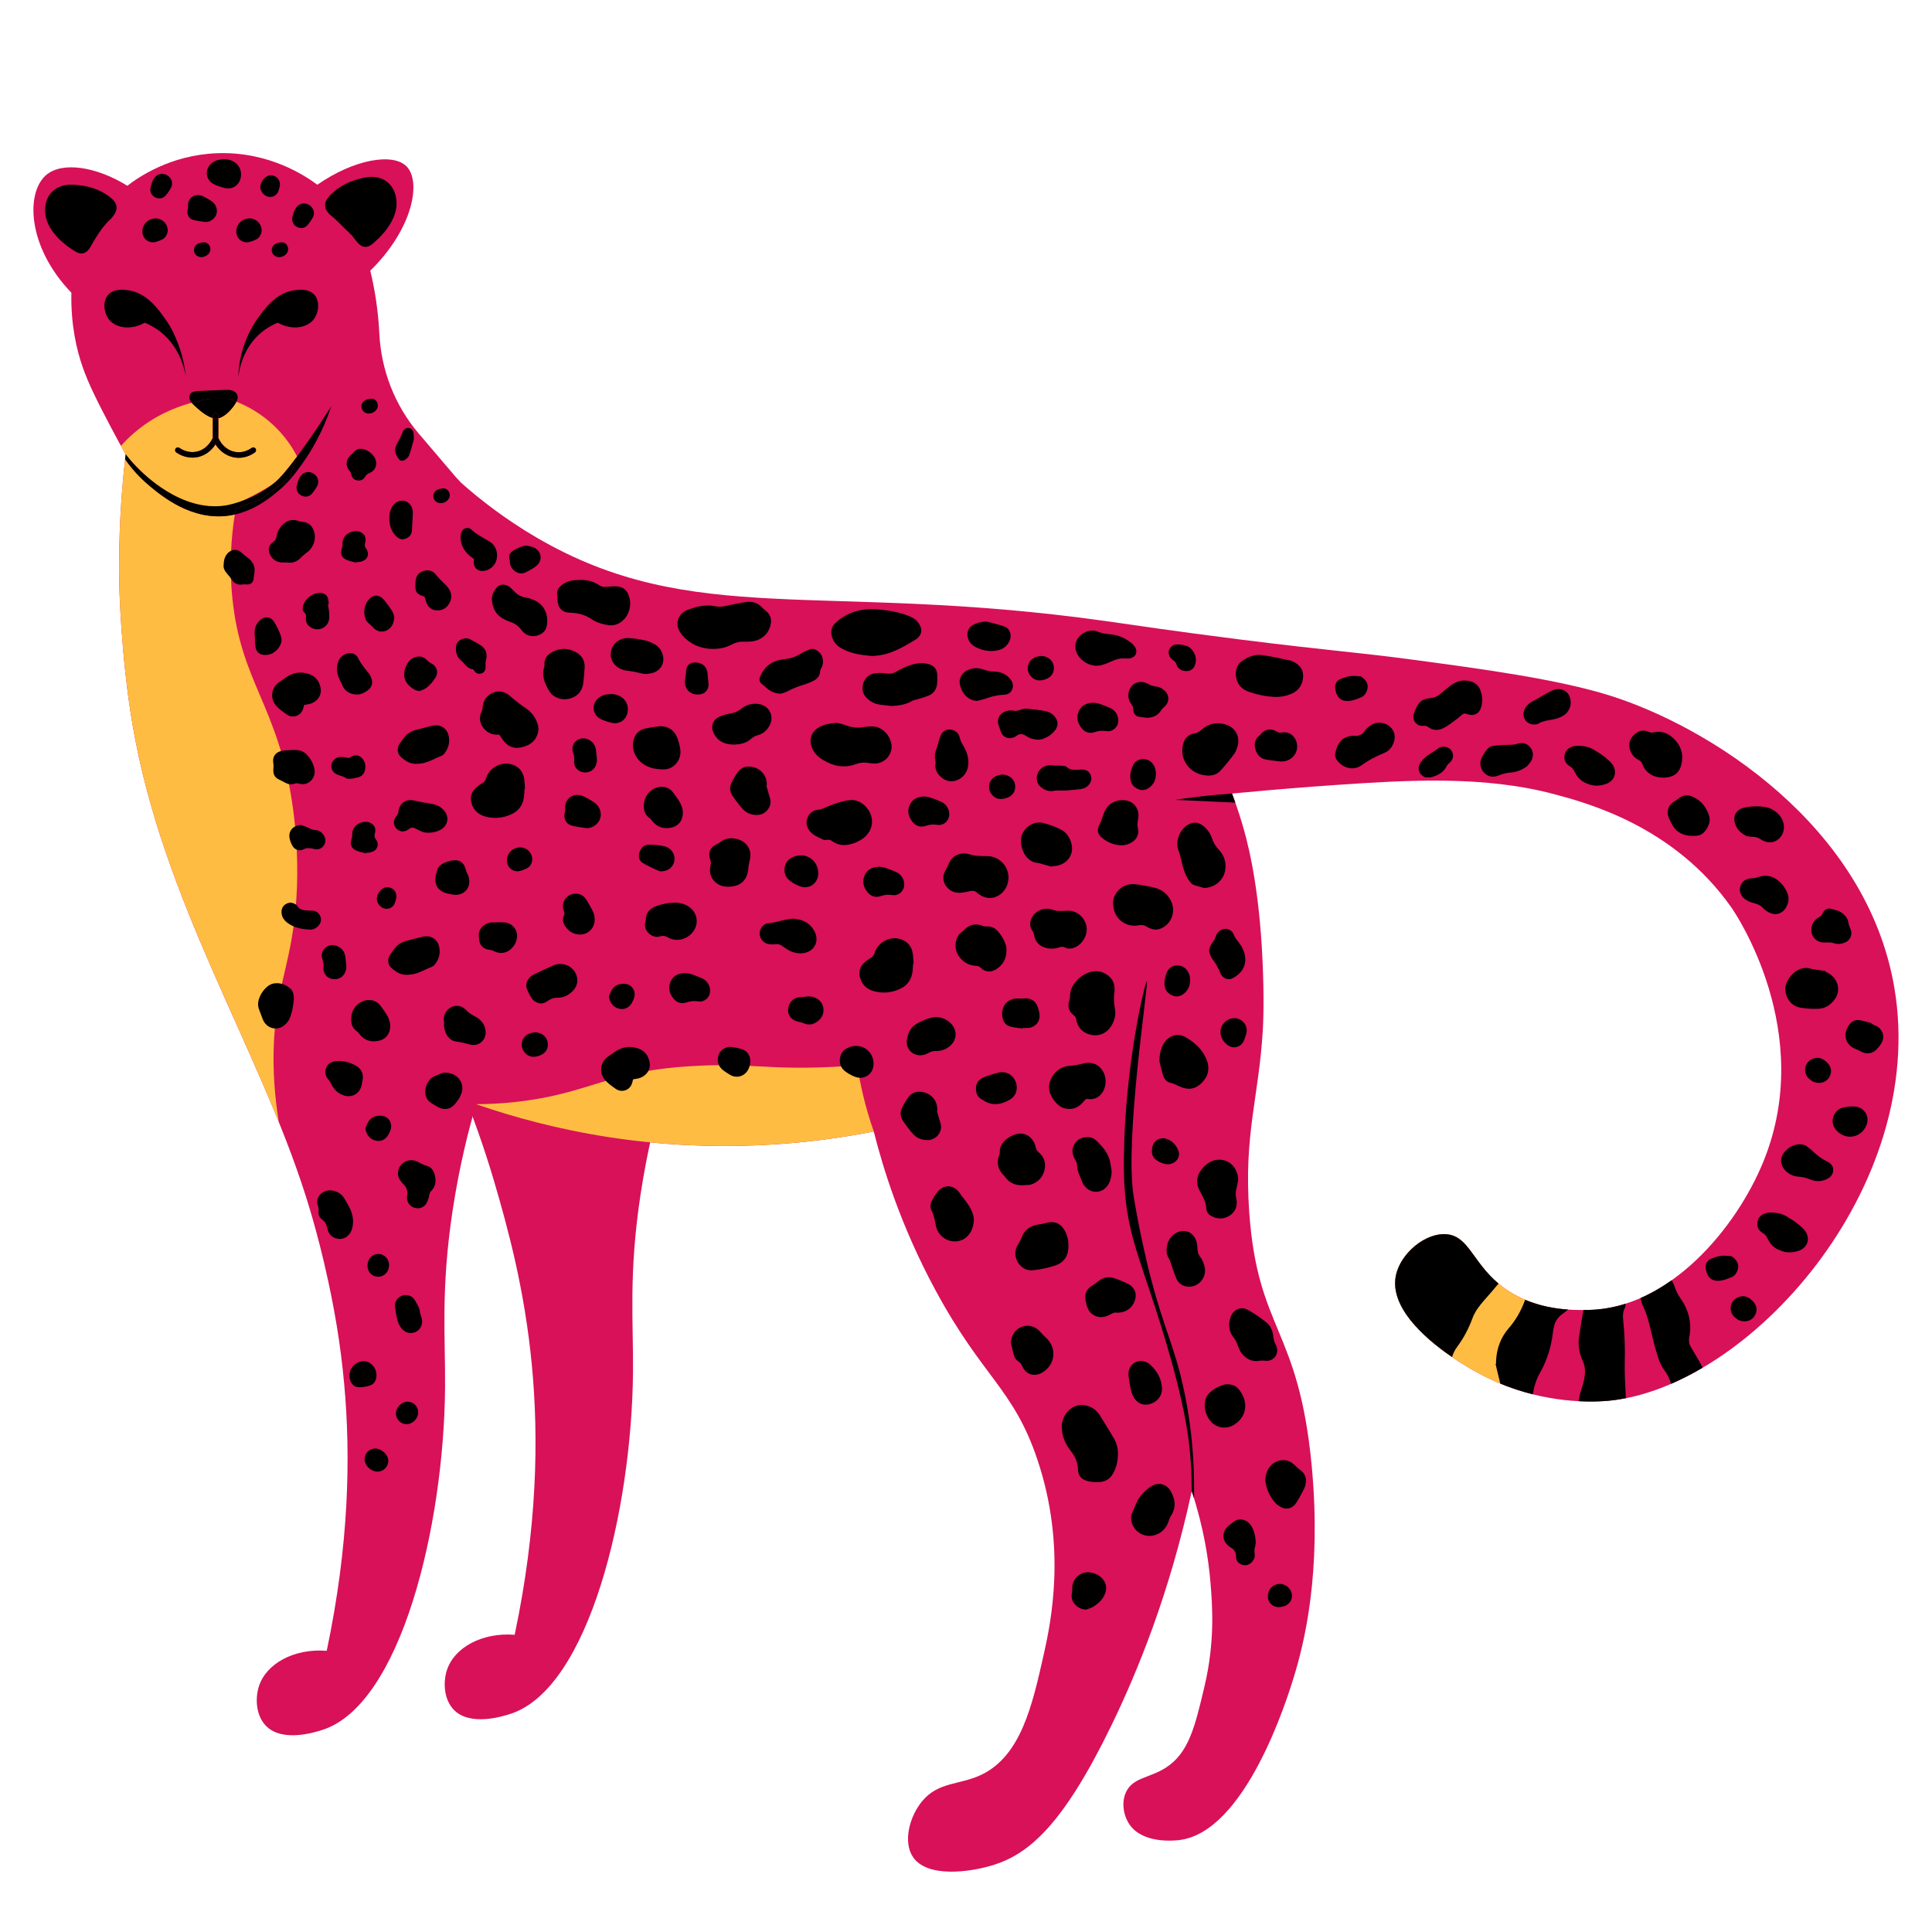 <svg xmlns="http://www.w3.org/2000/svg" xmlns:xlink="http://www.w3.org/1999/xlink" width="500" zoomAndPan="magnify" viewBox="0 0 375 375" height="500" preserveAspectRatio="xMidYMid meet" version="1.0"><defs><clipPath id="48950926f8"><path d="M 6.488 29.723 L 368.504 29.723 L 368.504 363.266 L 6.488 363.266 Z M 6.488 29.723 " clip-rule="nonzero"/></clipPath></defs><path fill="#d81159" d="M 95.898 229.266 C 101.387 247.93 108.594 276.043 99.898 317.312 C 93.477 316.812 88.141 319.848 86.738 324.188 C 85.98 326.535 86.129 330.008 88.23 332.012 C 91.449 335.078 97.609 333.129 99.004 332.688 C 114.34 327.828 122.641 293.027 122.867 266.23 C 122.949 256.578 121.988 247.332 124.324 231.883 C 125.668 223.004 127.531 215.848 128.887 211.219 L 81.844 192.742 C 86.898 204.34 92.066 216.227 95.898 229.266 " fill-opacity="1" fill-rule="nonzero"/><g clip-path="url(#48950926f8)"><path fill="#d81159" d="M 367.691 191.715 C 362.332 160.184 331.711 141.051 312.48 135.012 C 302.258 131.801 287.355 129.805 274.059 128.027 C 263.492 126.609 258.277 126.336 240.879 124.148 C 227.582 122.473 219.375 121.219 214.426 120.523 C 159.516 112.824 134.512 122.066 104.145 104.336 C 97.883 100.676 93.023 96.824 89.527 93.727 C 89.422 93.621 89.332 93.52 89.238 93.422 C 89.238 93.422 88.844 93.008 88.449 92.57 C 88.188 92.285 85.457 89.078 81.23 84.098 C 76.613 78.652 73.969 71.824 73.625 64.691 C 73.621 64.652 73.621 64.613 73.617 64.574 C 73.383 59.918 72.676 55.859 71.871 52.543 C 80.18 44.395 81.812 35.234 78.914 32.297 C 76.297 29.641 68.801 30.859 61.586 35.859 C 59.543 34.324 52.367 29.344 42.082 29.742 C 33.062 30.098 26.875 34.395 24.719 36.055 C 18.723 32.348 12.121 31.305 8.984 33.953 C 4.992 37.324 5.223 47.852 13.852 56.812 C 13.727 63.16 14.91 67.941 15.984 71.074 C 17.25 74.75 19.109 78.301 21.516 82.91 C 22.668 85.109 23.676 86.922 24.395 88.188 C 23.598 94.902 22.938 103.684 23.164 113.961 C 23.164 113.961 23.465 127.316 25.688 140.445 C 31.543 175.043 50.105 202.91 59.418 232.367 C 63.285 244.602 65.09 255.656 65.383 257.445 C 65.953 260.914 66.434 264.602 66.801 268.59 C 68.125 282.973 67.699 300.102 63.418 320.418 C 56.996 319.922 51.66 322.949 50.258 327.297 C 49.5 329.637 49.648 333.113 51.754 335.117 C 54.973 338.188 61.129 336.234 62.523 335.793 C 77.859 330.934 86.164 296.129 86.387 269.332 C 86.469 259.68 85.512 250.434 87.848 234.988 C 89.191 226.109 91.051 218.953 92.406 214.324 C 99.734 216.859 108.383 219.215 118.215 220.727 C 139.062 223.941 156.945 222.09 169.602 219.629 C 171.383 226.703 174.801 237.887 181.566 250.414 C 190.77 267.465 196.715 269.484 201.359 283.309 C 207.09 300.359 203.98 314.977 202.523 321.434 C 200.359 331.004 198.164 340.723 190.59 344.43 C 186.273 346.535 182.148 345.75 178.945 349.664 C 176.531 352.621 175.238 357.512 177.203 360.438 C 180.004 364.613 188.48 363.336 192.727 362.023 C 199.609 359.906 206.238 354.379 215.621 335.113 C 220.773 324.535 227.047 309.203 231.316 289.43 C 233.668 296.555 234.586 302.75 234.961 307.27 C 235.324 311.652 235.844 318.648 233.793 327.32 C 231.949 335.129 230.742 340.246 226.293 343.102 C 223.086 345.16 219.836 344.992 218.527 347.918 C 217.625 349.953 218.086 352.527 219.305 354.227 C 221.879 357.812 227.641 357.277 228.609 357.188 C 241.746 355.973 249.898 329.504 251.133 325.508 C 253.176 318.871 256.527 305.32 254.625 284.762 C 252.094 257.508 244.078 258.449 242.465 235.137 C 241.418 219.992 244.344 213.051 245.113 199.891 C 245.289 196.93 245.359 191.152 244.918 183.863 C 244.113 170.512 242.031 162.883 240.941 159.332 C 240.254 157.086 239.598 155.258 239.133 154.027 C 240.777 153.871 243.395 153.625 246.602 153.348 C 246.602 153.348 253.711 152.738 259.57 152.344 C 272.809 151.461 287.859 150.457 301.664 154.148 C 308.023 155.848 324.977 160.352 336.066 176.148 C 336.887 177.316 352.465 200.301 342.312 225.367 C 337.023 238.422 323.977 253.973 308.324 254.258 C 305.234 254.312 298.086 254.445 291.961 249.996 C 285.941 245.625 285.344 240.039 280.867 239.574 C 276.766 239.148 271.762 243.266 270.918 247.691 C 269.355 255.883 282.203 264.273 288.883 267.516 C 298.055 271.969 307.188 272.344 312.199 271.887 C 339.301 269.387 374.289 230.578 367.691 191.715 " fill-opacity="1" fill-rule="nonzero"/></g><path fill="#ffbc42" d="M 92.406 214.324 C 99.734 216.859 108.383 219.215 118.215 220.727 C 139.062 223.941 156.945 222.09 169.602 219.629 C 168.844 217.477 168.121 215.078 167.496 212.449 C 167.023 210.441 166.668 208.539 166.398 206.754 C 159.746 207.34 154.371 207.301 150.617 207.145 C 146.285 206.965 142.238 206.551 135.773 206.852 C 134.762 206.898 132.281 207.02 129.469 207.34 C 118.488 208.582 114.363 211.516 104.531 213.258 C 101.781 213.742 97.629 214.305 92.406 214.324 " fill-opacity="1" fill-rule="nonzero"/><path fill="#000002" d="M 229.59 268.848 C 227.801 260.914 226.023 258.199 223.383 248.086 C 223.309 247.812 223.211 247.434 223.078 246.918 C 223.078 246.918 221.184 239.438 220.012 231.988 C 218.273 220.906 223.008 190.531 222.605 190.457 C 222.309 190.402 218.312 206.504 218.141 224.996 C 218.121 227.379 218.18 228.957 218.262 230.234 C 218.824 239.047 220.918 243.527 224.449 254.488 C 229.945 271.559 230.836 279.184 231.145 284.047 C 231.285 286.32 231.316 288.195 231.316 289.43 C 231.469 289.891 231.617 290.352 231.758 290.801 C 231.93 281.25 230.711 273.812 229.59 268.848 " fill-opacity="1" fill-rule="nonzero"/><path fill="#ffbc42" d="M 280.867 239.574 C 285.344 240.039 285.941 245.625 291.961 249.996 C 293.684 251.246 295.484 252.133 297.258 252.766 C 297.723 256.398 297.184 259.172 296.73 260.805 C 296.527 261.527 296.227 262.594 295.547 263.867 C 294.262 266.297 292.508 267.812 291.383 268.629 C 291.043 268.492 290.621 268.316 290.133 268.102 C 289.719 267.914 289.301 267.719 288.883 267.516 C 282.203 264.273 269.355 255.883 270.918 247.691 C 271.762 243.266 276.766 239.148 280.867 239.574 " fill-opacity="1" fill-rule="nonzero"/><path fill="#ffbc42" d="M 54.211 193.418 C 55.262 187.902 56.922 183.23 57.512 174.594 C 57.695 171.898 58.047 164.832 56.734 155.969 C 53.926 136.988 46.871 132.613 45.133 116.395 C 44.438 109.898 44.887 104.234 45.574 99.867 C 45.199 99.949 44.812 100.027 44.414 100.082 C 37.203 101.098 31.438 96.309 29.051 94.328 C 26.98 92.605 25.434 90.781 24.285 89.152 C 23.539 95.738 22.945 104.168 23.164 113.961 C 23.164 113.961 23.465 127.316 25.688 140.445 C 30.57 169.305 44.301 193.484 54.121 217.805 C 52.434 207.449 53.086 199.336 54.211 193.418 " fill-opacity="1" fill-rule="nonzero"/><path fill="#ffbc42" d="M 43.188 98.637 C 46.477 97.98 52.535 94.281 52.801 94.078 C 53.059 93.883 53.305 93.68 53.305 93.68 C 53.773 93.305 54.859 92.383 57.668 88.598 C 56.828 86.98 55.43 84.758 53.176 82.621 C 50.613 80.184 47.926 78.789 45.891 77.98 C 45.836 78.09 45.777 78.195 45.715 78.293 C 45.07 79.34 43.723 80.906 42.379 81.184 L 42.379 84.984 C 43.043 86.539 44.395 87.598 45.926 87.762 C 47.332 87.91 48.441 87.234 48.852 86.938 C 49.09 86.766 49.43 86.816 49.602 87.059 C 49.777 87.301 49.723 87.641 49.48 87.812 C 48.914 88.227 47.797 88.859 46.34 88.859 C 46.168 88.859 45.992 88.852 45.809 88.832 C 44.188 88.656 42.734 87.699 41.828 86.25 C 41.238 87.156 40.102 88.418 38.23 88.746 C 37.926 88.801 37.633 88.824 37.348 88.824 C 35.828 88.824 34.68 88.148 34.207 87.816 C 33.965 87.645 33.906 87.309 34.078 87.066 C 34.246 86.82 34.582 86.762 34.824 86.934 C 35.277 87.254 36.496 87.961 38.043 87.688 C 40.168 87.312 41.117 85.41 41.305 84.984 L 41.305 81.133 C 39.961 80.777 38.523 79.457 37.66 78.645 C 37.5 78.496 37.344 78.34 37.203 78.172 C 33.84 79.094 29.766 80.805 26.012 84.047 C 25.059 84.867 24.215 85.711 23.473 86.547 C 23.816 87.164 24.125 87.715 24.395 88.188 C 30.484 95.961 38.438 99.578 43.188 98.637 " fill-opacity="1" fill-rule="nonzero"/><path fill="#000000" d="M 56.254 92.562 L 50.719 96.883 L 45.77 98.68 C 45.703 99.062 45.637 99.457 45.574 99.867 C 49.625 98.957 52.559 96.508 53.996 95.305 C 56.156 93.496 57.422 91.75 58.676 89.996 C 60.355 87.645 62.609 83.949 64.309 78.832 C 63.133 80.715 61.434 83.34 59.258 86.406 C 58.676 87.227 58.148 87.953 57.668 88.598 C 57.195 89.922 56.723 91.246 56.254 92.562 " fill-opacity="1" fill-rule="nonzero"/><path fill="#000000" d="M 29.051 94.328 C 31.438 96.309 37.203 101.098 44.414 100.082 C 44.812 100.027 45.199 99.949 45.574 99.867 C 45.637 99.457 45.703 99.062 45.77 98.68 L 50.719 96.883 L 56.254 92.562 C 56.723 91.246 57.195 89.922 57.668 88.598 C 55.184 91.949 54.047 93.055 53.492 93.523 C 53.402 93.605 53.305 93.68 53.305 93.68 C 53.305 93.68 52.723 94.16 52.117 94.594 C 48.137 97.422 43.82 98.102 43.82 98.102 C 35.211 99.457 27.859 91.988 26.48 90.582 C 25.523 89.613 24.824 88.746 24.395 88.188 C 24.375 88.34 24.355 88.504 24.34 88.664 C 24.32 88.824 24.301 88.988 24.285 89.152 C 25.434 90.781 26.98 92.605 29.051 94.328 " fill-opacity="1" fill-rule="nonzero"/><path fill="#000000" d="M 56.992 56.359 C 53.516 56.91 51.34 59.957 49.941 61.91 C 49.547 62.465 48.492 64.02 47.617 66.32 C 46.559 69.098 46.301 71.562 46.254 73.211 C 46.418 71.832 47.102 67.578 50.672 64.574 C 51.801 63.625 52.949 63.023 53.922 62.633 C 56.633 64.176 59.641 63.672 60.938 61.926 C 61.887 60.652 62.133 58.453 61.004 57.203 C 59.84 55.91 57.754 56.242 56.992 56.359 " fill-opacity="1" fill-rule="nonzero"/><path fill="#000000" d="M 32.078 61.91 C 30.684 59.957 28.504 56.91 25.027 56.359 C 24.266 56.242 22.184 55.91 21.02 57.203 C 19.891 58.453 20.137 60.652 21.082 61.926 C 22.387 63.672 25.387 64.176 28.102 62.633 C 29.078 63.035 30.223 63.641 31.352 64.574 C 34.918 67.516 35.816 71.605 36.07 73.113 C 35.902 71.43 35.488 69.023 34.406 66.32 C 34 65.305 33.363 63.703 32.078 61.91 " fill-opacity="1" fill-rule="nonzero"/><path fill="#000000" d="M 44.234 77.395 C 44.711 77.543 45.27 77.734 45.891 77.98 C 46.09 77.59 46.211 77.164 46.094 76.75 C 45.953 76.27 45.5 75.93 45.023 75.785 C 44.543 75.641 44.031 75.66 43.527 75.684 C 41.867 75.75 40.215 75.82 38.555 75.891 C 37.941 75.918 37.238 75.996 36.91 76.516 C 36.691 76.863 36.723 77.32 36.895 77.691 C 36.973 77.863 37.082 78.023 37.203 78.172 C 38.543 77.805 39.773 77.559 40.824 77.395 C 41.957 77.395 43.098 77.395 44.234 77.395 " fill-opacity="1" fill-rule="nonzero"/><path fill="#000000" d="M 37.66 78.645 C 38.523 79.457 39.961 80.777 41.305 81.133 L 41.305 80.73 C 41.305 80.434 41.543 80.191 41.84 80.191 C 42.141 80.191 42.379 80.434 42.379 80.73 L 42.379 81.184 C 43.723 80.906 45.07 79.34 45.715 78.293 C 45.777 78.195 45.836 78.09 45.891 77.98 C 45.27 77.734 44.711 77.543 44.234 77.395 C 43.098 77.395 41.957 77.395 40.824 77.395 C 39.773 77.559 38.543 77.805 37.203 78.172 C 37.344 78.34 37.5 78.496 37.66 78.645 " fill-opacity="1" fill-rule="nonzero"/><path fill="#000000" d="M 41.305 81.133 L 41.305 84.984 C 41.324 84.938 41.34 84.906 41.344 84.898 C 41.449 84.621 41.758 84.484 42.039 84.594 C 42.316 84.699 42.453 85.012 42.344 85.289 C 42.328 85.336 42.164 85.734 41.828 86.25 C 42.734 87.699 44.188 88.656 45.809 88.832 C 45.992 88.852 46.168 88.859 46.34 88.859 C 47.797 88.859 48.914 88.227 49.48 87.812 C 49.723 87.641 49.777 87.301 49.602 87.059 C 49.43 86.816 49.09 86.766 48.852 86.938 C 48.441 87.234 47.332 87.91 45.926 87.762 C 44.395 87.598 43.043 86.539 42.379 84.984 L 42.379 81.184 C 42.281 81.207 42.18 81.223 42.078 81.227 C 41.828 81.242 41.566 81.203 41.305 81.133 " fill-opacity="1" fill-rule="nonzero"/><path fill="#000000" d="M 41.84 80.191 C 41.543 80.191 41.305 80.434 41.305 80.73 L 41.305 81.133 C 41.566 81.203 41.828 81.242 42.078 81.227 C 42.18 81.223 42.281 81.207 42.379 81.184 L 42.379 80.73 C 42.379 80.434 42.141 80.191 41.84 80.191 " fill-opacity="1" fill-rule="nonzero"/><path fill="#000000" d="M 41.305 85.094 L 41.305 84.984 C 41.117 85.41 40.168 87.312 38.043 87.688 C 36.496 87.961 35.277 87.254 34.824 86.934 C 34.582 86.762 34.246 86.82 34.078 87.066 C 33.906 87.309 33.965 87.645 34.207 87.816 C 34.68 88.148 35.828 88.824 37.348 88.824 C 37.633 88.824 37.926 88.801 38.23 88.746 C 40.102 88.418 41.238 87.156 41.828 86.25 C 41.641 85.949 41.48 85.633 41.344 85.297 C 41.316 85.23 41.305 85.164 41.305 85.094 " fill-opacity="1" fill-rule="nonzero"/><path fill="#000000" d="M 42.039 84.594 C 41.758 84.484 41.449 84.621 41.344 84.898 C 41.34 84.906 41.324 84.938 41.305 84.984 L 41.305 85.094 C 41.305 85.164 41.316 85.23 41.344 85.297 C 41.48 85.633 41.641 85.949 41.828 86.25 C 42.164 85.734 42.328 85.336 42.344 85.289 C 42.453 85.012 42.316 84.699 42.039 84.594 " fill-opacity="1" fill-rule="nonzero"/><path fill="#000000" d="M 76.238 42.527 C 76.812 41.32 77.07 40.082 76.934 38.785 C 76.598 35.629 74.125 33.832 70.93 34.445 C 69.191 34.777 67.512 35.344 66.012 36.312 C 65.172 36.848 64.375 37.523 63.738 38.285 C 62.816 39.391 62.91 40.465 63.828 41.453 C 64.121 41.77 64.488 42.016 64.809 42.305 C 66.012 43.398 66.711 44.207 67.91 45.305 C 67.875 45.344 68.344 45.668 68.309 45.707 C 68.695 46.195 69.055 46.711 69.477 47.168 C 70.348 48.109 71.309 48.188 72.344 47.309 C 73.934 45.949 75.336 44.43 76.238 42.527 " fill-opacity="1" fill-rule="nonzero"/><path fill="#000000" d="M 21.273 42.719 C 21.375 42.633 21.742 42.277 22.117 41.734 C 22.883 40.617 22.816 39.543 21.738 38.586 C 21 37.93 20.105 37.375 19.203 36.965 C 17.57 36.234 15.824 35.922 14.062 35.848 C 10.812 35.715 8.625 37.852 8.758 41.023 C 8.812 42.324 9.254 43.516 10 44.621 C 11.172 46.371 12.781 47.672 14.555 48.777 C 15.711 49.5 16.648 49.277 17.371 48.215 C 17.723 47.703 18 47.141 18.312 46.602 C 18.332 46.586 18.359 46.566 18.383 46.539 C 18.434 46.477 18.453 46.414 18.461 46.379 C 19.789 44.215 20.684 43.227 21.273 42.719 " fill-opacity="1" fill-rule="nonzero"/><path fill="#000000" d="M 285.797 255.891 C 285.066 257.887 284.086 259.746 282.812 261.449 C 282.359 262.055 282.051 262.711 281.848 263.41 C 275.848 259.312 269.816 253.457 270.918 247.691 C 271.762 243.266 276.766 239.148 280.867 239.574 C 285.055 240.012 285.852 244.926 290.867 249.141 C 289.965 250.25 289.008 251.324 288.062 252.402 C 287.137 253.465 286.285 254.559 285.797 255.891 " fill-opacity="1" fill-rule="nonzero"/><path fill="#000000" d="M 315.332 253.973 C 314.965 254.719 314.977 255.496 315.059 256.285 C 315.34 258.957 315.445 261.625 315.367 264.32 C 315.305 266.352 315.438 268.395 315.531 270.426 C 315.543 270.746 315.562 271.066 315.582 271.387 C 314.441 271.613 313.316 271.781 312.199 271.887 C 310.637 272.031 308.672 272.094 306.434 271.973 C 306.484 271.453 306.574 270.93 306.719 270.402 C 306.887 269.777 307.129 269.176 307.289 268.555 C 307.668 267.082 307.898 265.637 307.207 264.156 C 306.512 262.668 306.266 261.047 306.504 259.43 C 306.758 257.703 307.039 255.988 307.344 254.27 C 307.703 254.266 308.031 254.262 308.324 254.258 C 310.781 254.211 313.18 253.793 315.488 253.062 C 315.492 253.09 315.496 253.117 315.504 253.145 C 315.555 253.402 315.457 253.727 315.332 253.973 " fill-opacity="1" fill-rule="nonzero"/><path fill="#000000" d="M 301.598 257.609 C 301.535 257.926 301.465 258.242 301.43 258.559 C 301.098 261.324 300.34 263.949 298.949 266.383 C 298.191 267.707 297.762 269.156 297.512 270.637 C 295.461 270.121 293.344 269.441 291.203 268.559 C 291.164 268.398 291.125 268.238 291.086 268.078 C 290.805 266.969 290.555 265.852 290.289 264.746 C 290.316 264.738 290.344 264.73 290.375 264.723 C 290.379 264.508 290.379 264.293 290.391 264.078 C 290.508 261.707 291.305 259.586 292.852 257.797 C 294.207 256.234 295.203 254.488 295.926 252.555 C 295.957 252.465 296 252.379 296.035 252.289 C 299.012 253.551 301.965 254.02 304.375 254.188 C 304.035 254.473 303.676 254.742 303.316 254.996 C 302.383 255.66 301.812 256.504 301.598 257.609 " fill-opacity="1" fill-rule="nonzero"/><path fill="#000000" d="M 324.938 249.441 C 325.227 250.273 325.566 251.133 326.074 251.848 C 327.746 254.184 328.441 256.715 327.887 259.551 C 327.75 260.254 327.855 260.902 328.23 261.508 C 328.543 262.027 328.855 262.551 329.156 263.082 C 329.598 263.859 330.09 264.617 330.449 265.43 C 330.457 265.445 330.465 265.461 330.469 265.48 C 328.445 266.672 326.398 267.715 324.363 268.598 C 324.078 267.629 323.699 266.934 323.398 266.465 C 323.09 265.996 322.754 265.59 322.375 264.832 C 322.168 264.418 322.031 264.062 321.945 263.82 C 321.812 263.414 321.625 262.832 321.414 262.117 C 321.277 261.645 321.18 261.297 321.148 261.172 C 320.445 258.551 320.051 255.852 318.852 253.367 C 318.633 252.914 318.5 252.434 318.434 251.949 C 320.539 251.02 322.555 249.855 324.477 248.496 C 324.664 248.777 324.82 249.094 324.938 249.441 " fill-opacity="1" fill-rule="nonzero"/><path fill="#000000" d="M 138.402 125.953 C 136.402 125.961 134.625 125.324 133.121 124.012 C 132.668 123.617 132.258 123.133 131.949 122.617 C 130.98 121.027 131.629 119.117 133.359 118.426 C 135.164 117.711 137.023 117.262 138.98 117.699 C 139.625 117.84 140.238 117.75 140.875 117.613 C 142.09 117.34 143.32 117.102 144.555 116.887 C 145.828 116.664 146.98 116.887 147.902 117.898 C 148.172 118.195 148.52 118.426 148.816 118.703 C 149.559 119.402 149.805 120.258 149.582 121.25 C 149.168 123.09 147.797 124.297 145.844 124.508 C 145.379 124.559 144.91 124.574 144.449 124.551 C 143.578 124.5 142.789 124.699 142.016 125.105 C 140.812 125.73 139.746 125.949 138.402 125.953 " fill-opacity="1" fill-rule="nonzero"/><path fill="#000000" d="M 169.324 127.34 C 167.227 127.156 165.188 126.891 163.332 125.848 C 162.375 125.305 161.711 124.535 161.441 123.453 C 161.199 122.5 161.41 121.648 162.113 120.969 C 162.527 120.566 162.98 120.188 163.469 119.875 C 165.34 118.676 167.398 118.152 169.617 118.246 C 171.688 118.336 173.727 118.664 175.707 119.293 C 176.23 119.465 176.742 119.691 177.227 119.953 C 177.824 120.281 178.27 120.785 178.57 121.406 C 179.023 122.332 178.867 123.145 178.102 123.852 C 178.016 123.93 177.934 124.016 177.832 124.074 C 175.613 125.406 173.402 126.773 170.773 127.191 C 170.293 127.27 169.797 127.293 169.324 127.34 " fill-opacity="1" fill-rule="nonzero"/><path fill="#000000" d="M 216.992 282.32 C 216.961 283.676 216.684 284.973 215.961 286.145 C 215.391 287.059 214.629 287.555 213.484 287.66 C 212.555 287.746 211.707 287.664 210.84 287.391 C 209.918 287.102 209.375 286.5 209.258 285.523 C 209.254 285.465 209.246 285.406 209.246 285.348 C 209.223 283.934 208.727 282.742 207.828 281.613 C 206.711 280.203 206.027 278.566 206.105 276.695 C 206.18 274.938 207.41 273.293 209.016 272.84 C 210.586 272.398 212.449 273.121 213.414 274.617 C 214.34 276.059 215.215 277.527 216.102 279 C 216.711 280.016 217.043 281.117 216.992 282.32 " fill-opacity="1" fill-rule="nonzero"/><path fill="#000000" d="M 162.426 140.301 C 162.84 140.406 163.508 140.504 164.117 140.754 C 165.289 141.234 166.469 141.328 167.703 141.121 C 168.332 141.016 168.984 140.977 169.617 141.02 C 171.684 141.164 173.441 143.586 172.988 145.613 C 172.664 147.051 171.426 148.117 169.961 148.195 C 169.527 148.215 169.082 148.188 168.66 148.105 C 167.777 147.941 166.938 148.004 166.094 148.324 C 163.844 149.16 161.711 148.703 159.746 147.512 C 158.742 146.906 157.859 146.051 157.492 144.84 C 157.031 143.336 157.551 141.996 158.914 141.195 C 159.914 140.609 161.031 140.414 162.426 140.301 " fill-opacity="1" fill-rule="nonzero"/><path fill="#000000" d="M 112.617 112.57 C 113.883 112.523 115.168 112.801 116.312 113.602 C 116.715 113.879 117.145 113.957 117.633 113.91 C 118.297 113.84 118.969 113.781 119.633 113.816 C 120.938 113.883 121.719 114.531 122.109 115.773 C 122.68 117.586 122.043 119.633 120.578 120.699 C 119.809 121.258 118.957 121.488 118.027 121.332 C 116.898 121.145 115.801 120.848 114.848 120.195 C 113.605 119.344 112.238 118.98 110.746 118.938 C 109.059 118.891 108.238 117.984 108.211 116.27 C 108.207 116.098 108.23 115.914 108.188 115.75 C 107.941 114.719 108.418 114.016 109.195 113.438 C 110.184 112.703 111.328 112.559 112.617 112.57 " fill-opacity="1" fill-rule="nonzero"/><path fill="#000000" d="M 216.344 192.156 C 216.34 192.219 216.34 192.336 216.32 192.453 C 216.152 193.551 216.188 194.629 216.402 195.73 C 216.652 197.004 216.32 198.215 215.594 199.293 C 214.707 200.617 213.27 201.195 211.723 200.855 C 210.18 200.52 209.117 199.406 208.883 197.832 C 208.828 197.48 208.688 197.266 208.41 197.059 C 207.465 196.348 207.191 195.406 207.523 194.277 C 207.605 194.004 207.684 193.715 207.68 193.434 C 207.672 192.227 208.16 191.234 208.953 190.371 C 209.715 189.539 210.637 188.93 211.73 188.648 C 213.172 188.273 214.438 188.668 215.48 189.711 C 216.137 190.363 216.352 191.203 216.344 192.156 " fill-opacity="1" fill-rule="nonzero"/><path fill="#000000" d="M 172.992 137.027 C 172.242 136.941 171.488 136.879 170.742 136.766 C 169.891 136.637 169.125 136.281 168.473 135.719 C 167.527 134.891 167.176 133.832 167.551 132.641 C 167.914 131.5 168.773 130.785 169.98 130.664 C 170.723 130.586 171.496 130.629 172.238 130.742 C 172.828 130.828 173.305 130.723 173.809 130.438 C 175.051 129.727 176.344 129.125 177.754 128.828 C 178.594 128.656 179.434 128.656 180.258 128.906 C 181.328 129.23 181.863 129.875 181.918 130.992 C 181.949 131.684 181.961 132.391 181.84 133.062 C 181.68 133.934 181.137 134.625 180.324 134.98 C 179.559 135.312 178.734 135.516 177.934 135.77 C 177.688 135.848 177.402 135.844 177.191 135.973 C 175.895 136.742 174.48 136.996 172.992 137.027 " fill-opacity="1" fill-rule="nonzero"/><path fill="#000000" d="M 195.758 170.363 C 195.703 171.441 195.367 172.473 194.512 173.281 C 193.238 174.484 191.668 174.633 190.195 173.688 C 190 173.562 189.793 173.441 189.629 173.277 C 189.258 172.906 188.828 172.852 188.348 172.953 C 187.863 173.062 187.379 173.172 186.891 173.242 C 185.617 173.426 184.516 173.125 183.695 172.078 C 182.945 171.105 182.906 169.926 183.543 168.895 C 183.766 168.527 183.969 168.137 184.121 167.738 C 184.676 166.285 186.039 165.473 187.59 165.691 C 187.703 165.711 187.824 165.715 187.934 165.754 C 189.102 166.16 190.301 166.172 191.535 166.168 C 193.895 166.152 195.742 168.039 195.758 170.363 " fill-opacity="1" fill-rule="nonzero"/><path fill="#000000" d="M 96.91 142.59 C 95.914 142.668 95.023 142.441 94.25 141.754 C 93.402 141.004 92.738 139.551 93.484 138.121 C 93.609 137.875 93.66 137.574 93.68 137.293 C 93.777 135.984 94.406 135.051 95.598 134.504 C 96.781 133.961 97.863 134.203 98.859 134.98 C 99.086 135.16 99.289 135.371 99.52 135.547 C 100.297 136.152 101.043 136.801 101.867 137.328 C 103.105 138.117 103.938 139.18 104.363 140.566 C 104.559 141.199 104.551 141.824 104.348 142.453 C 103.824 144.094 102.57 144.797 100.98 145.094 C 99.555 145.359 98.488 144.793 97.656 143.684 C 97.398 143.34 97.168 142.969 96.91 142.59 " fill-opacity="1" fill-rule="nonzero"/><path fill="#000000" d="M 233.754 172.367 C 233.035 172.156 232.297 171.996 231.605 171.715 C 231.289 171.582 231.027 171.234 230.812 170.938 C 229.91 169.672 229.566 168.199 229.23 166.715 C 229.109 166.152 228.949 165.59 228.734 165.059 C 227.98 163.152 229.227 160.434 231.176 159.809 C 232.094 159.516 232.906 159.766 233.617 160.359 C 234.371 160.988 234.941 161.77 235.238 162.699 C 235.508 163.559 235.965 164.27 236.566 164.922 C 237.551 165.973 238.004 167.238 237.844 168.688 C 237.613 170.766 235.93 172.242 233.754 172.367 " fill-opacity="1" fill-rule="nonzero"/><path fill="#000000" d="M 177.242 187.012 C 177.207 187.48 177.184 187.941 177.141 188.406 C 176.992 190.016 176.207 191.223 174.754 191.91 C 173.129 192.688 171.398 192.867 169.652 192.395 C 168.305 192.031 167.344 191.199 166.945 189.809 C 166.629 188.699 166.867 187.719 167.684 186.922 C 168.074 186.539 168.531 186.207 169.008 185.941 C 169.422 185.707 169.629 185.402 169.766 184.957 C 170.359 183 172.531 181.75 174.516 182.215 C 175.887 182.535 176.789 183.398 177.102 184.762 C 177.27 185.488 177.258 186.254 177.332 187.004 C 177.301 187.008 177.273 187.012 177.242 187.012 " fill-opacity="1" fill-rule="nonzero"/><path fill="#000000" d="M 101.824 153.113 C 101.789 153.578 101.762 154.043 101.719 154.508 C 101.574 156.113 100.785 157.32 99.336 158.012 C 97.707 158.785 95.984 158.969 94.234 158.496 C 92.887 158.133 91.926 157.301 91.527 155.906 C 91.211 154.801 91.453 153.824 92.266 153.023 C 92.656 152.641 93.113 152.309 93.59 152.039 C 94.004 151.805 94.211 151.5 94.348 151.055 C 94.945 149.098 97.109 147.848 99.102 148.312 C 100.469 148.633 101.367 149.496 101.684 150.863 C 101.848 151.586 101.84 152.355 101.91 153.105 C 101.879 153.109 101.852 153.109 101.824 153.113 " fill-opacity="1" fill-rule="nonzero"/><path fill="#000000" d="M 163.922 164.027 C 163.051 164.035 162.254 163.789 161.555 163.277 C 161.227 163.043 160.918 162.934 160.508 163.016 C 160.262 163.066 159.957 163.062 159.738 162.957 C 158.863 162.523 157.914 162.184 157.25 161.41 C 156.555 160.59 156.352 159.637 156.77 158.641 C 157.176 157.676 157.977 157.207 159.035 157.141 C 159.359 157.121 159.676 156.945 159.996 156.84 C 160.023 156.832 160.043 156.809 160.07 156.797 C 161.582 156.113 163.152 155.562 164.781 155.316 C 166.48 155.059 168.133 156.172 168.895 157.828 C 169.598 159.355 169.262 161.086 168.02 162.312 C 167.074 163.254 165.246 164.02 163.922 164.027 " fill-opacity="1" fill-rule="nonzero"/><path fill="#000000" d="M 234.461 150.535 C 231.148 150.473 228.871 147.582 229.617 144.512 C 229.918 143.277 230.691 142.527 231.941 142.336 C 232.41 142.266 232.719 142.062 233.055 141.758 C 234.516 140.445 236.207 140.039 238.078 140.691 C 239.875 141.316 240.75 143.09 240.191 144.91 C 240.031 145.434 239.832 145.984 239.508 146.414 C 238.688 147.5 237.824 148.57 236.902 149.578 C 236.25 150.297 235.352 150.582 234.461 150.535 " fill-opacity="1" fill-rule="nonzero"/><path fill="#000000" d="M 216.043 175.293 C 216.062 173.164 218.07 171.398 220.211 171.617 C 221.512 171.75 222.805 172 224.078 172.301 C 225.539 172.645 226.629 173.531 227.301 174.898 C 228.223 176.766 227.516 179.027 225.699 180.043 C 224.855 180.512 223.992 180.57 223.109 180.137 C 222.926 180.047 222.73 179.973 222.562 179.859 C 222.055 179.516 221.543 179.492 220.926 179.609 C 218.59 180.051 216.395 178.391 216.121 176.047 C 216.09 175.758 216.062 175.469 216.043 175.293 " fill-opacity="1" fill-rule="nonzero"/><path fill="#000000" d="M 207.387 241.824 C 207.395 243.711 206.578 245.055 204.789 245.641 C 203.418 246.09 201.973 246.398 200.535 246.551 C 198.293 246.797 196.969 244.664 197.074 243.129 C 197.109 242.633 197.266 242.086 197.535 241.664 C 197.836 241.195 198.09 240.734 198.285 240.211 C 198.859 238.664 200.039 237.887 201.645 237.664 C 202.156 237.594 202.672 237.488 203.172 237.344 C 204.516 236.957 205.746 237.391 206.504 238.59 C 207.121 239.57 207.402 240.66 207.387 241.824 " fill-opacity="1" fill-rule="nonzero"/><path fill="#000000" d="M 225.031 205.934 C 225.09 204.301 225.387 203.188 226.102 202.223 C 227.059 200.934 228.684 200.496 230.062 201.281 C 231.812 202.273 233.285 203.574 234.117 205.48 C 234.879 207.219 234.613 208.801 233.305 210.137 C 232.09 211.387 230.695 211.656 229.082 210.934 C 228.449 210.652 227.848 210.316 227.148 210.164 C 226.453 210.012 225.98 209.461 225.777 208.805 C 225.441 207.727 225.203 206.617 225.031 205.934 " fill-opacity="1" fill-rule="nonzero"/><path fill="#000000" d="M 211.379 213.348 C 210.852 213.113 210.555 213.531 210.227 213.914 C 209.223 215.094 207.984 215.531 206.477 215.082 C 206.309 215.035 206.145 214.969 205.992 214.883 C 204.801 214.195 203.223 212.18 203.703 210.266 C 204.164 208.445 205.656 207.012 207.562 206.891 C 208.473 206.836 209.34 206.664 210.215 206.434 C 211.922 205.988 213.375 206.613 214.152 208.066 C 214.953 209.57 214.652 211.555 213.461 212.648 C 212.895 213.168 212.227 213.398 211.379 213.348 " fill-opacity="1" fill-rule="nonzero"/><path fill="#000000" d="M 240.32 228.992 C 240.215 229.562 240.156 230.145 240 230.699 C 239.82 231.332 239.801 231.922 239.953 232.574 C 240.367 234.344 239.473 235.844 237.742 236.375 C 236.789 236.668 235.895 236.445 235.055 235.992 C 234.516 235.703 234.168 235.188 234.141 234.582 C 234.09 233.43 233.59 232.457 233.047 231.492 C 232.965 231.34 232.879 231.188 232.805 231.031 C 232.059 229.574 232.266 228.195 233.25 226.953 C 234.285 225.648 235.621 224.867 237.348 225.164 C 239.102 225.469 240.293 227.09 240.32 228.992 " fill-opacity="1" fill-rule="nonzero"/><path fill="#000000" d="M 198.875 230.035 C 197.266 230.188 195.953 229.707 195.008 228.348 C 194.875 228.156 194.684 228.012 194.539 227.832 C 193.676 226.785 193.406 225.629 193.926 224.34 C 194.008 224.129 194.027 223.895 194.062 223.668 C 194.082 223.555 194.066 223.438 194.07 223.32 C 194.113 221.574 196.328 220.156 197.863 220.031 C 199.344 219.91 200.703 221.031 201.035 222.699 C 201.113 223.098 201.273 223.363 201.578 223.625 C 202.648 224.527 203.062 225.723 202.746 227.07 C 202.43 228.418 201.57 229.402 200.246 229.879 C 199.824 230.035 199.336 229.988 198.875 230.035 " fill-opacity="1" fill-rule="nonzero"/><path fill="#000000" d="M 203.238 176.383 C 203.531 176.422 203.844 176.402 204.102 176.512 C 204.992 176.891 205.906 176.855 206.84 176.781 C 208.059 176.676 209.145 177.039 209.98 177.973 C 212.07 180.324 210.371 183.328 208.402 183.98 C 207.824 184.168 207.242 184.191 206.711 183.91 C 206.336 183.711 206.02 183.742 205.641 183.871 C 204.801 184.16 203.938 184.211 203.066 183.996 C 201.715 183.668 200.926 182.801 200.699 181.422 C 200.664 181.203 200.594 180.965 200.461 180.789 C 199.16 179.051 200.598 176.848 202.465 176.465 C 202.719 176.414 202.984 176.406 203.238 176.383 " fill-opacity="1" fill-rule="nonzero"/><path fill="#000000" d="M 195.352 184.465 C 195.355 186.152 194.629 187.324 193.344 188.141 C 192.316 188.801 191.18 188.676 190.316 187.82 C 190.031 187.539 189.742 187.492 189.391 187.465 C 187.965 187.363 186.859 186.711 186.055 185.52 C 185.141 184.168 185.215 181.832 186.836 180.762 C 186.883 180.73 186.938 180.699 186.977 180.656 C 188.082 179.441 189.375 179.105 190.914 179.766 C 191.117 179.848 191.375 179.805 191.605 179.809 C 192.301 179.824 192.934 180.02 193.434 180.504 C 194.199 181.242 195.43 182.977 195.352 184.465 " fill-opacity="1" fill-rule="nonzero"/><path fill="#000000" d="M 151.523 134.652 C 150.258 134.594 149.441 134.117 148.703 133.469 C 148.508 133.301 148.324 133.113 148.117 132.965 C 147.402 132.457 147.242 131.969 147.602 131.172 C 148.391 129.434 149.715 128.363 151.613 128.039 C 152.098 127.957 152.594 127.91 153.078 127.824 C 153.98 127.664 154.781 127.27 155.562 126.801 C 156.078 126.492 156.641 126.238 157.207 126.031 C 157.734 125.844 158.246 126.016 158.695 126.328 C 159.746 127.055 160.062 128.547 159.422 129.652 C 159.312 129.848 159.191 130.066 159.184 130.281 C 159.152 131.137 158.688 131.711 157.988 132.086 C 157.379 132.414 156.727 132.68 156.062 132.883 C 154.949 133.223 153.871 133.621 152.844 134.188 C 152.371 134.449 151.82 134.551 151.523 134.652 " fill-opacity="1" fill-rule="nonzero"/><path fill="#000000" d="M 238.543 257.023 C 238.637 256.602 238.695 256.039 238.895 255.539 C 239.449 254.152 240.875 253.523 242.184 254.23 C 243.473 254.93 244.691 255.793 245.84 256.711 C 246.703 257.406 247.051 258.477 247.184 259.57 C 247.246 260.098 247.383 260.566 247.629 261.043 C 248.34 262.383 247.629 263.871 246.184 264.121 C 245.934 264.168 245.668 264.109 245.41 264.105 C 245.125 264.102 244.828 264.066 244.555 264.117 C 243.117 264.383 241.988 263.867 241.086 262.777 C 240.52 262.09 240.32 261.234 239.969 260.445 C 239.629 259.699 238.922 259.125 238.738 258.27 C 238.66 257.902 238.621 257.531 238.543 257.023 " fill-opacity="1" fill-rule="nonzero"/><path fill="#000000" d="M 189.02 236.656 C 189.02 239.055 187.574 240.75 185.715 240.938 C 183.766 241.137 181.992 239.801 181.629 237.812 C 181.449 236.84 181.277 235.879 180.828 234.98 C 180.496 234.32 180.562 233.625 180.945 232.977 C 181.121 232.676 181.238 232.336 181.441 232.059 C 181.766 231.621 182.082 231.148 182.508 230.82 C 183.723 229.879 185.285 230.176 186.168 231.438 C 186.551 231.977 186.961 232.5 187.367 233.027 C 188.293 234.223 188.977 235.508 189.02 236.656 " fill-opacity="1" fill-rule="nonzero"/><path fill="#000000" d="M 204.164 168.234 C 203.559 168.066 202.953 167.895 202.344 167.727 C 202.039 167.645 201.734 167.527 201.422 167.504 C 198.672 167.297 197.562 163.523 198.48 161.758 C 199.266 160.242 200.855 159.34 202.543 159.754 C 203.688 160.035 204.816 160.473 205.883 160.992 C 207.07 161.574 207.73 162.668 208.008 163.941 C 208.445 165.941 207.09 167.766 204.984 168.062 C 204.723 168.102 204.461 168.105 204.199 168.125 C 204.188 168.164 204.176 168.199 204.164 168.234 " fill-opacity="1" fill-rule="nonzero"/><path fill="#000000" d="M 106.223 120.555 C 106.211 122.035 105.691 122.859 104.5 123.293 C 103.324 123.723 102.023 123.398 101.23 122.309 C 100.629 121.484 99.898 120.969 98.945 120.68 C 98.559 120.559 98.191 120.371 97.828 120.188 C 96.262 119.402 95.566 118.047 95.477 116.371 C 95.426 115.496 95.852 114.723 96.387 114.07 C 96.953 113.367 97.957 113.293 98.766 113.836 C 99.148 114.09 99.488 114.426 99.801 114.766 C 100.379 115.387 101.047 115.793 101.891 115.938 C 102.32 116.012 102.742 116.141 103.156 116.277 C 105.117 116.922 106.242 118.496 106.223 120.555 " fill-opacity="1" fill-rule="nonzero"/><path fill="#000000" d="M 113.426 130.414 C 113.352 131.168 113.301 131.926 113.199 132.672 C 112.996 134.199 112.008 135.258 110.496 135.621 C 109.031 135.973 107.41 135.422 106.652 134.195 C 105.75 132.734 105.062 131.195 105.648 129.406 C 105.684 129.301 105.691 129.176 105.684 129.062 C 105.582 127.629 106.48 126.855 107.621 126.355 C 109.027 125.734 110.465 125.848 111.816 126.602 C 113.004 127.262 113.555 128.277 113.48 129.629 C 113.465 129.891 113.434 130.152 113.406 130.414 C 113.414 130.414 113.418 130.414 113.426 130.414 " fill-opacity="1" fill-rule="nonzero"/><path fill="#000000" d="M 142.582 144.523 C 140.688 144.539 139.391 143.922 138.586 142.43 C 137.875 141.102 138.258 139.77 139.617 139.125 C 140.238 138.832 140.93 138.645 141.609 138.531 C 142.438 138.395 143.156 138.133 143.82 137.602 C 144.781 136.828 145.914 136.48 147.172 136.633 C 149.312 136.891 150.414 139.086 149.309 140.945 C 148.801 141.801 148.09 142.43 147.109 142.695 C 146.59 142.836 146.148 143.07 145.746 143.434 C 144.781 144.312 143.574 144.477 142.582 144.523 " fill-opacity="1" fill-rule="nonzero"/><path fill="#000000" d="M 128.461 149.336 C 127.336 149.305 126.289 149.094 125.324 148.578 C 123.449 147.582 122.484 145.543 122.984 143.609 C 123.273 142.477 124 141.715 125.141 141.441 C 125.988 141.238 126.848 141.102 127.715 141 C 129.496 140.793 130.863 141.602 131.484 143.277 C 131.766 144.031 131.973 144.832 132.059 145.633 C 132.262 147.496 130.777 149.531 128.461 149.336 " fill-opacity="1" fill-rule="nonzero"/><path fill="#000000" d="M 223.062 298.121 C 221.086 298.113 219.43 296.391 219.555 294.457 C 219.57 294.258 219.574 294.039 219.66 293.863 C 220.297 292.531 220.684 291.055 221.73 289.961 C 222.285 289.383 222.895 288.805 223.586 288.41 C 224.953 287.625 226.477 288.094 227.254 289.469 C 228.121 291.008 228.34 292.574 227.312 294.172 C 227.035 294.598 226.895 295.121 226.703 295.605 C 226.094 297.141 224.664 298.129 223.062 298.121 " fill-opacity="1" fill-rule="nonzero"/><path fill="#000000" d="M 141.312 172.113 C 138.898 172.133 137.328 170.176 137.93 167.867 C 138.023 167.508 137.992 167.215 137.863 166.863 C 137.355 165.484 137.84 164.438 139.203 163.82 C 139.465 163.703 139.707 163.535 139.938 163.359 C 141.516 162.164 143.828 162.805 144.762 163.789 C 145.57 164.641 145.805 165.637 145.566 166.773 C 145.434 167.398 145.289 168.027 145.234 168.664 C 144.996 171.355 143.129 172.121 141.312 172.113 " fill-opacity="1" fill-rule="nonzero"/><path fill="#000000" d="M 215.785 227.406 C 215.723 228.266 215.594 229.09 215.156 229.848 C 214.105 231.676 211.793 231.84 210.492 230.184 C 210.367 230.023 210.23 229.855 210.164 229.668 C 209.75 228.5 209.055 227.43 209.055 226.117 C 209.055 225.742 208.832 225.34 208.633 224.996 C 208.059 224.004 207.992 223.012 208.582 222.02 C 209.188 221 210.195 220.688 211.273 220.719 C 211.758 220.73 212.34 220.949 212.688 221.281 C 213.98 222.508 215.176 223.832 215.508 225.684 C 215.609 226.254 215.691 226.832 215.785 227.406 " fill-opacity="1" fill-rule="nonzero"/><path fill="#000000" d="M 130.898 175.211 C 131.719 175.176 132.598 175.348 133.406 175.805 C 135.566 177.016 135.867 179.727 134.023 181.391 C 132.773 182.527 131.039 182.766 129.578 181.918 C 129.102 181.641 128.684 181.57 128.184 181.738 C 126.621 182.273 124.742 180.656 125.281 178.938 C 125.332 178.777 125.348 178.598 125.355 178.422 C 125.391 177.238 126.027 176.477 127.066 176.012 C 128.09 175.551 129.688 175.219 130.898 175.211 " fill-opacity="1" fill-rule="nonzero"/><path fill="#000000" d="M 218.219 127.809 C 217.352 127.742 216.562 127.992 215.777 128.348 C 215.121 128.648 214.445 128.934 213.746 129.113 C 211.602 129.664 209.129 128.047 208.766 125.988 C 208.309 123.383 211.332 121.859 212.949 122.559 C 213.766 122.91 214.602 123.051 215.48 123.113 C 217.008 123.219 218.348 123.82 219.543 124.758 C 219.793 124.949 220.023 125.184 220.207 125.441 C 220.973 126.504 220.473 127.645 219.18 127.805 C 218.863 127.84 218.539 127.809 218.219 127.809 " fill-opacity="1" fill-rule="nonzero"/><path fill="#000000" d="M 226.441 242.664 C 226.469 241.332 226.914 240.215 228.07 239.453 C 229.672 238.398 231.535 238.988 232.176 240.809 C 232.363 241.344 232.414 241.945 232.438 242.52 C 232.461 243.004 232.566 243.414 232.863 243.809 C 233.379 244.488 233.719 245.262 233.859 246.113 C 234.191 248.062 232.582 249.875 230.621 249.742 C 229.57 249.676 228.77 249.141 228.348 248.211 C 227.914 247.266 227.641 246.25 227.289 245.266 C 227.172 244.941 227.082 244.594 226.898 244.312 C 226.562 243.801 226.418 243.258 226.441 242.664 " fill-opacity="1" fill-rule="nonzero"/><path fill="#000000" d="M 196.199 260.598 C 196.332 259.117 197.094 257.984 198.359 257.523 C 199.664 257.047 201.004 257.441 201.969 258.559 C 202.285 258.93 202.629 259.289 202.996 259.613 C 205.23 261.613 204.863 264.973 202.238 266.449 C 200.688 267.32 199.062 266.758 198.375 265.098 C 198.234 264.762 198.051 264.535 197.746 264.32 C 197.406 264.082 197.039 263.742 196.91 263.367 C 196.602 262.465 196.426 261.523 196.199 260.598 " fill-opacity="1" fill-rule="nonzero"/><path fill="#000000" d="M 216.801 254.801 C 216.27 254.656 215.805 254.98 215.312 255.238 C 213.98 255.938 212.598 255.742 211.625 254.73 C 210.941 254.02 210.445 251.973 210.75 251.039 C 210.969 250.344 211.426 249.844 212.07 249.484 C 212.418 249.289 212.758 249.055 213.059 248.789 C 214.02 247.945 215.109 247.703 216.305 248.105 C 217.188 248.402 218.055 248.758 218.883 249.168 C 220.352 249.895 220.805 251.262 220.145 252.766 C 219.582 254.047 218.348 254.812 216.801 254.801 " fill-opacity="1" fill-rule="nonzero"/><path fill="#000000" d="M 122.879 209.5 C 122.809 209.777 122.758 210.035 122.676 210.281 C 122.227 211.652 120.652 212.164 119.484 211.324 C 119.086 211.035 118.672 210.77 118.293 210.453 C 117.961 210.176 117.637 209.871 117.367 209.539 C 116.227 208.098 116.523 206.141 118.023 205.09 C 118.523 204.738 119.012 204.379 119.523 204.043 C 120.914 203.137 122.414 202.977 123.949 203.539 C 125.246 204.012 125.934 205.047 126.113 206.375 C 126.301 207.793 125.281 209.035 123.742 209.355 C 123.461 209.414 123.172 209.453 122.879 209.5 " fill-opacity="1" fill-rule="nonzero"/><path fill="#000000" d="M 59.027 136.832 C 58.953 137.113 58.902 137.371 58.82 137.617 C 58.367 138.988 56.793 139.5 55.633 138.66 C 55.23 138.371 54.812 138.102 54.438 137.789 C 54.102 137.512 53.777 137.207 53.512 136.867 C 52.371 135.43 52.664 133.477 54.168 132.426 C 54.668 132.074 55.16 131.711 55.672 131.379 C 57.055 130.469 58.559 130.312 60.09 130.875 C 61.387 131.344 62.074 132.383 62.254 133.711 C 62.445 135.129 61.426 136.367 59.887 136.688 C 59.605 136.746 59.32 136.785 59.027 136.832 " fill-opacity="1" fill-rule="nonzero"/><path fill="#000000" d="M 125.359 130.84 C 124.84 130.75 124.34 130.707 123.871 130.57 C 123.23 130.383 122.594 130.285 121.93 130.215 C 120.773 130.09 119.68 129.656 118.992 128.578 C 118.07 127.121 118.617 125.078 120.234 124.242 C 120.734 123.988 121.352 123.809 121.902 123.84 C 123.027 123.902 124.156 124.074 125.262 124.316 C 125.902 124.453 126.523 124.758 127.105 125.078 C 127.906 125.512 128.395 126.238 128.641 127.113 C 129.062 128.645 128.301 130.09 126.789 130.578 C 126.328 130.727 125.828 130.758 125.359 130.84 " fill-opacity="1" fill-rule="nonzero"/><path fill="#000000" d="M 79.043 189.207 C 77.777 189.277 76.801 188.629 75.934 187.84 C 75.238 187.215 75.176 186.145 75.695 185.352 C 76.012 184.863 76.359 184.395 76.727 183.945 C 77.445 183.066 78.434 182.684 79.516 182.453 C 80.168 182.316 80.805 182.105 81.453 181.957 C 81.902 181.852 82.363 181.723 82.816 181.727 C 83.914 181.734 84.859 182.441 85.168 183.492 C 85.547 184.77 85.305 185.973 84.523 187.051 C 84.355 187.281 84.133 187.527 83.879 187.625 C 82.48 188.168 81.195 189.02 79.652 189.168 C 79.449 189.188 79.246 189.195 79.043 189.207 " fill-opacity="1" fill-rule="nonzero"/><path fill="#000000" d="M 80.891 148.262 C 79.621 148.332 78.648 147.688 77.781 146.898 C 77.09 146.27 77.023 145.199 77.543 144.406 C 77.859 143.918 78.207 143.453 78.57 143.004 C 79.289 142.121 80.285 141.738 81.363 141.508 C 82.012 141.371 82.648 141.16 83.297 141.012 C 83.75 140.906 84.211 140.777 84.664 140.781 C 85.758 140.789 86.703 141.5 87.012 142.547 C 87.391 143.824 87.148 145.027 86.367 146.105 C 86.203 146.336 85.977 146.582 85.727 146.684 C 84.332 147.227 83.043 148.074 81.504 148.223 C 81.301 148.242 81.094 148.25 80.891 148.262 " fill-opacity="1" fill-rule="nonzero"/><path fill="#000000" d="M 201.484 143.578 C 200.762 143.555 199.938 143.367 199.227 142.879 C 198.551 142.418 197.926 142.309 197.25 142.867 C 197.055 143.027 196.789 143.121 196.539 143.195 C 195.547 143.496 194.578 142.977 194.25 141.992 C 194.113 141.578 193.973 141.168 193.824 140.758 C 193.461 139.758 193.906 138.652 194.891 138.191 C 195.48 137.914 196.113 137.809 196.762 137.941 C 197.176 138.023 197.547 137.957 197.945 137.809 C 198.371 137.652 198.855 137.512 199.301 137.551 C 200.512 137.652 201.73 137.809 202.93 138.027 C 203.684 138.164 204.336 138.574 204.812 139.207 C 205.266 139.805 205.406 140.457 205.121 141.176 C 204.664 142.332 202.859 143.574 201.484 143.578 " fill-opacity="1" fill-rule="nonzero"/><path fill="#000000" d="M 245.598 287.398 C 245.602 285.348 246.781 283.844 248.41 283.488 C 249.594 283.234 250.578 283.625 251.406 284.48 C 251.75 284.828 252.129 285.141 252.516 285.438 C 253.281 286.027 253.57 286.809 253.461 287.738 C 253.414 288.137 253.328 288.555 253.148 288.91 C 252.66 289.867 252.18 290.832 251.582 291.719 C 250.758 292.945 249.473 293.133 248.242 292.301 C 248.023 292.156 247.812 291.996 247.633 291.809 C 246.355 290.473 245.773 288.832 245.598 287.398 " fill-opacity="1" fill-rule="nonzero"/><path fill="#000000" d="M 217.496 164.082 C 216.086 163.977 214.84 163.445 213.785 162.523 C 212.973 161.82 212.898 160.93 213.434 160.012 C 213.59 159.742 213.691 159.434 213.805 159.141 C 214.055 158.488 214.227 157.801 214.559 157.199 C 215.379 155.754 216.734 155.203 218.32 155.328 C 220.129 155.477 221.289 157.141 220.906 158.973 C 220.773 159.605 220.719 160.195 220.875 160.84 C 221.133 161.875 220.664 162.871 219.738 163.461 C 219.059 163.891 218.309 164.105 217.496 164.082 " fill-opacity="1" fill-rule="nonzero"/><path fill="#000000" d="M 181.895 215.758 C 182.016 216.191 182.145 216.625 182.262 217.055 C 182.406 217.582 182.645 218.113 182.66 218.645 C 182.695 220.078 181.516 221.262 180.07 221.289 C 178.977 221.309 177.98 220.941 177.246 220.133 C 176.562 219.383 175.953 218.559 175.371 217.727 C 174.805 216.922 174.617 216 175.062 215.082 C 175.43 214.332 175.848 213.59 176.348 212.926 C 177.047 211.996 178.062 211.754 179.168 211.977 C 180.949 212.332 182.129 213.91 181.895 215.758 " fill-opacity="1" fill-rule="nonzero"/><path fill="#000000" d="M 148.797 152.648 C 148.918 153.082 149.047 153.512 149.164 153.945 C 149.309 154.477 149.547 155 149.562 155.535 C 149.598 156.965 148.414 158.156 146.973 158.184 C 145.875 158.203 144.883 157.832 144.148 157.023 C 143.465 156.273 142.855 155.449 142.273 154.617 C 141.707 153.812 141.516 152.891 141.965 151.973 C 142.332 151.219 142.75 150.484 143.25 149.816 C 143.949 148.887 144.961 148.645 146.07 148.867 C 147.852 149.223 149.031 150.805 148.797 152.648 " fill-opacity="1" fill-rule="nonzero"/><path fill="#000000" d="M 153.816 178.316 C 155.645 178.41 157.062 179.02 157.969 180.531 C 159.258 182.688 158.004 184.957 155.5 185.039 C 154.504 185.066 153.605 184.789 152.777 184.254 C 152.461 184.047 152.141 183.844 151.844 183.621 C 151.449 183.328 151.031 183.215 150.535 183.273 C 150.133 183.324 149.719 183.328 149.316 183.273 C 148.223 183.125 147.445 182.238 147.449 181.195 C 147.453 180.18 148.18 179.242 149.25 179.176 C 150.434 179.105 151.516 178.68 152.648 178.48 C 153.078 178.406 153.512 178.359 153.816 178.316 " fill-opacity="1" fill-rule="nonzero"/><path fill="#000000" d="M 112.07 190.418 C 112.039 191.039 111.766 191.727 111.223 192.293 C 110.426 193.121 109.469 193.66 108.297 193.648 C 107.566 193.645 106.941 193.836 106.348 194.262 C 105.766 194.68 105.09 194.934 104.379 194.648 C 103.992 194.492 103.57 194.254 103.332 193.93 C 102.922 193.375 102.598 192.746 102.328 192.105 C 101.938 191.176 102.199 190.344 102.906 189.645 C 103.051 189.5 103.207 189.355 103.387 189.27 C 104.715 188.629 106.039 187.965 107.402 187.395 C 108.188 187.062 109.039 187.02 109.879 187.301 C 111.18 187.73 112.078 188.941 112.07 190.418 " fill-opacity="1" fill-rule="nonzero"/><path fill="#000000" d="M 55.676 109.176 C 55.223 109.176 54.902 109.203 54.582 109.168 C 53.496 109.062 52.75 108.465 52.34 107.477 C 51.984 106.629 52.211 105.746 52.984 105.238 C 53.461 104.926 53.602 104.543 53.695 104.039 C 53.883 103 54.414 102.145 55.262 101.504 C 56.035 100.918 56.887 100.781 57.82 101.082 C 58.148 101.184 58.488 101.262 58.832 101.301 C 59.836 101.414 60.48 101.977 60.855 102.875 C 61.516 104.445 60.895 106.34 59.441 107.34 C 59.09 107.582 58.758 107.871 58.465 108.188 C 57.66 109.047 56.691 109.367 55.676 109.176 " fill-opacity="1" fill-rule="nonzero"/><path fill="#000000" d="M 181.578 197.418 C 182.617 197.395 183.523 197.75 184.309 198.414 C 185.977 199.824 185.848 202.09 184.027 203.305 C 183.305 203.789 182.492 204.027 181.629 204 C 181.141 203.984 180.723 204.102 180.305 204.336 C 179.738 204.648 179.145 204.863 178.477 204.832 C 176.848 204.758 175.699 203.277 176.059 201.691 C 176.156 201.266 176.227 200.824 176.402 200.434 C 176.574 200.039 176.82 199.66 177.109 199.344 C 177.883 198.5 180.441 197.426 181.578 197.418 " fill-opacity="1" fill-rule="nonzero"/><path fill="#000000" d="M 237.973 268.684 C 239.125 268.684 239.84 268.941 240.352 269.543 C 242.254 271.762 242.242 274.715 239.688 276.449 C 238.09 277.531 236.027 277.23 234.852 275.703 C 234.02 274.613 233.688 273.355 233.91 272 C 233.984 271.559 234.145 271.062 234.43 270.727 C 235.441 269.531 236.801 268.934 237.973 268.684 " fill-opacity="1" fill-rule="nonzero"/><path fill="#000000" d="M 83.18 161.633 C 82.332 161.68 81.539 161.312 80.781 160.883 C 80.234 160.574 79.836 160.539 79.305 160.961 C 78.488 161.605 77.496 161.473 76.883 160.758 C 76.301 160.078 76.293 159.199 76.922 158.449 C 77.176 158.152 77.301 157.852 77.355 157.457 C 77.574 155.824 78.836 155.023 80.441 155.395 C 81.484 155.641 82.539 155.828 83.598 155.996 C 84.609 156.152 85.508 156.496 86.18 157.293 C 87.27 158.574 86.969 160.242 85.504 161.066 C 84.875 161.422 84.027 161.633 83.18 161.633 " fill-opacity="1" fill-rule="nonzero"/><path fill="#000000" d="M 181.594 148.16 C 181.578 147.988 181.566 147.695 181.516 147.414 C 181.367 146.645 181.52 145.926 181.824 145.211 C 181.957 144.902 182 144.555 182.105 144.23 C 182.277 143.68 182.395 143.105 182.66 142.605 C 183.039 141.883 183.691 141.5 184.539 141.617 C 185.422 141.742 186.07 142.25 186.266 143.125 C 186.41 143.766 186.707 144.305 187.035 144.852 C 187.727 146.004 188.086 147.242 187.922 148.598 C 187.703 150.434 186.137 151.758 184.406 151.633 C 182.852 151.52 181.199 149.738 181.594 148.16 " fill-opacity="1" fill-rule="nonzero"/><path fill="#000000" d="M 189.617 136.043 C 188.863 136.004 188.23 135.746 187.684 135.27 C 186.906 134.594 186.457 133.719 186.293 132.715 C 186.117 131.641 186.711 130.613 187.773 130.094 C 188.758 129.609 189.789 129.578 190.824 129.934 C 191.57 130.195 192.316 130.344 193.113 130.359 C 194.262 130.387 195.262 130.84 196.031 131.727 C 196.535 132.316 196.773 132.988 196.496 133.746 C 196.207 134.527 195.543 134.84 194.777 134.863 C 193.562 134.902 192.422 135.191 191.297 135.605 C 190.758 135.805 190.18 135.898 189.617 136.043 " fill-opacity="1" fill-rule="nonzero"/><path fill="#000000" d="M 61.863 234.852 C 61.824 234.602 61.824 234.332 61.73 234.109 C 61.062 232.531 62.465 230.902 64.301 231.062 C 65.48 231.164 66.379 231.758 66.953 232.812 C 67.176 233.219 67.418 233.613 67.645 234.02 C 68.41 235.387 68.762 236.828 68.371 238.379 C 68.008 239.816 66.867 240.652 65.578 240.449 C 64.43 240.266 63.773 239.527 63.543 238.449 C 63.391 237.742 63.164 237.176 62.531 236.727 C 61.941 236.305 61.727 235.605 61.863 234.852 " fill-opacity="1" fill-rule="nonzero"/><path fill="#000000" d="M 57.043 193.934 C 56.922 195.234 56.719 196.527 56.191 197.734 C 56.023 198.125 55.746 198.496 55.438 198.789 C 53.934 200.246 51.727 199.738 50.977 197.785 C 50.738 197.16 50.504 196.539 50.273 195.91 C 50.215 195.75 50.176 195.578 50.141 195.406 C 49.789 193.723 51.488 191.133 53.18 190.879 C 54.352 190.703 55.43 191.09 56.328 191.848 C 56.961 192.383 57.027 193.156 57.043 193.934 " fill-opacity="1" fill-rule="nonzero"/><path fill="#000000" d="M 84.535 229.297 C 84.527 229.824 84.293 230.59 83.672 231.191 C 83.418 231.438 83.371 231.707 83.305 232.027 C 83.191 232.559 83.055 233.113 82.777 233.57 C 82.242 234.457 81.184 234.746 80.258 234.363 C 79.383 234.008 78.844 233.074 79.023 232.094 C 79.195 231.18 78.926 230.449 78.277 229.816 C 77.605 229.16 77.129 228.398 77.27 227.418 C 77.535 225.57 79.523 224.629 81.215 225.566 C 81.75 225.859 82.254 226.137 82.863 226.293 C 83.91 226.566 84.539 227.656 84.535 229.297 " fill-opacity="1" fill-rule="nonzero"/><path fill="#000000" d="M 234.676 184.617 C 234.746 183.875 235.027 183.293 235.473 182.754 C 235.668 182.523 235.82 182.23 235.906 181.941 C 236.082 181.355 236.383 180.883 236.902 180.562 C 237.855 179.988 239.055 180.332 239.453 181.367 C 239.637 181.844 239.902 182.23 240.215 182.617 C 240.914 183.484 241.477 184.426 241.652 185.559 C 241.992 187.691 240.762 189.133 239.172 189.914 C 238.488 190.246 237.695 190.02 237.199 189.43 C 237.086 189.297 236.973 189.152 236.914 188.992 C 236.52 187.887 235.898 186.918 235.207 185.973 C 234.93 185.594 234.848 185.074 234.676 184.617 " fill-opacity="1" fill-rule="nonzero"/><path fill="#000000" d="M 75.738 199.234 C 75.723 200.66 74.855 201.766 73.465 202.031 C 71.984 202.32 70.707 201.945 69.754 200.699 C 69.633 200.539 69.52 200.355 69.355 200.246 C 68.227 199.492 68.047 198.379 68.211 197.168 C 68.449 195.387 70.078 194.012 71.777 194.109 C 72.637 194.156 73.34 194.531 73.859 195.219 C 74.238 195.73 74.609 196.25 74.953 196.785 C 75.438 197.527 75.742 198.336 75.738 199.234 " fill-opacity="1" fill-rule="nonzero"/><path fill="#000000" d="M 132.543 157.855 C 132.527 159.273 131.664 160.379 130.27 160.648 C 128.789 160.934 127.512 160.562 126.559 159.312 C 126.438 159.152 126.324 158.969 126.16 158.859 C 125.035 158.109 124.855 156.992 125.02 155.781 C 125.258 154.004 126.883 152.625 128.582 152.723 C 129.445 152.77 130.145 153.145 130.66 153.836 C 131.043 154.348 131.41 154.863 131.762 155.398 C 132.246 156.141 132.551 156.949 132.543 157.855 " fill-opacity="1" fill-rule="nonzero"/><path fill="#000000" d="M 86.195 198.422 C 86.059 197.613 86.18 196.949 86.613 196.348 C 87.578 195.012 89.336 194.836 90.453 196.043 C 90.945 196.57 91.5 196.914 92.125 197.238 C 93.348 197.875 94.211 198.832 94.266 200.289 C 94.328 201.965 92.879 203.176 91.262 202.746 C 90.309 202.492 89.371 202.266 88.395 202.129 C 87.23 201.965 86.34 200.715 86.199 199.289 C 86.168 198.973 86.195 198.652 86.195 198.422 " fill-opacity="1" fill-rule="nonzero"/><path fill="#000000" d="M 56.293 145.586 C 56.449 145.574 56.605 145.566 56.762 145.562 C 56.965 145.562 57.211 145.559 57.453 145.57 C 58.207 145.605 58.898 145.836 59.434 146.367 C 60.258 147.176 60.816 148.152 61.039 149.301 C 61.371 151.016 59.812 152.68 58.012 152.094 C 57.762 152.012 57.438 152.031 57.188 152.109 C 56.523 152.324 55.934 152.238 55.359 151.922 C 54.969 151.707 54.574 151.504 54.172 151.316 C 53.332 150.926 52.984 150.289 53.059 149.285 C 53.086 148.945 53.129 148.59 53.062 148.258 C 52.809 146.973 53.383 146.02 54.68 145.746 C 55.176 145.641 55.695 145.633 56.293 145.586 " fill-opacity="1" fill-rule="nonzero"/><path fill="#000000" d="M 206.945 153.434 C 206.469 153.434 206.121 153.43 205.773 153.438 C 205.371 153.445 204.957 153.422 204.566 153.496 C 203.379 153.734 202.449 153.234 201.68 152.43 C 201.422 152.16 201.285 151.703 201.25 151.316 C 201.086 149.605 202.559 148.309 204.281 148.555 C 204.879 148.641 205.496 148.578 206.102 148.629 C 206.438 148.656 206.875 148.672 207.078 148.879 C 207.695 149.504 208.438 149.426 209.188 149.402 C 209.477 149.395 209.77 149.363 210.059 149.375 C 210.777 149.395 211.375 149.676 211.672 150.367 C 211.988 151.105 211.812 151.793 211.289 152.391 C 210.82 152.926 210.191 153.129 209.508 153.199 C 208.609 153.289 207.711 153.363 206.945 153.434 " fill-opacity="1" fill-rule="nonzero"/><path fill="#000000" d="M 225.547 269.566 C 225.559 270.988 224.574 272.188 223.09 272.555 C 221.781 272.883 220.605 272.32 219.938 270.992 C 219.723 270.555 219.562 270.074 219.461 269.598 C 219.297 268.832 219.191 268.055 219.082 267.277 C 219.043 266.992 219.035 266.695 219.059 266.41 C 219.18 264.801 220.734 263.773 222.258 264.309 C 222.605 264.43 222.973 264.605 223.238 264.855 C 224.602 266.125 225.488 267.652 225.547 269.566 " fill-opacity="1" fill-rule="nonzero"/><path fill="#000000" d="M 222.621 139.324 C 222.16 139.27 221.641 139.23 221.129 139.137 C 220.434 139.012 219.98 138.512 219.977 137.805 C 219.977 137.309 219.828 136.941 219.52 136.547 C 218.77 135.59 218.863 134.094 219.668 133.152 C 220.383 132.316 221.672 132.105 222.781 132.711 C 223.301 132.996 223.812 133.195 224.41 133.254 C 225.059 133.316 225.625 133.641 226.094 134.098 C 227.059 135.039 226.996 136.355 225.965 137.219 C 225.75 137.402 225.539 137.617 225.395 137.852 C 224.762 138.859 223.84 139.301 222.621 139.324 " fill-opacity="1" fill-rule="nonzero"/><path fill="#000000" d="M 243.73 299.441 C 243.715 299.555 243.715 299.855 243.637 300.129 C 243.496 300.609 243.438 301.074 243.527 301.578 C 243.633 302.184 243.414 302.723 243 303.176 C 242.48 303.742 241.844 303.953 241.105 303.719 C 240.363 303.48 239.898 302.926 239.918 302.168 C 239.941 301.289 239.551 300.75 238.844 300.344 C 238.719 300.273 238.605 300.18 238.492 300.09 C 237.152 299.012 237.121 297.293 238.43 296.188 C 238.785 295.887 239.152 295.602 239.527 295.328 C 240.543 294.59 241.914 294.871 242.746 295.98 C 243.301 296.727 243.734 298.164 243.73 299.441 " fill-opacity="1" fill-rule="nonzero"/><path fill="#000000" d="M 86.559 208.219 C 88.836 208.246 90.305 210.293 89.543 212.297 C 89.254 213.066 88.758 213.797 88.203 214.406 C 87.309 215.398 86.102 215.5 84.949 214.836 C 84.52 214.59 84.078 214.363 83.68 214.078 C 83.398 213.883 83.121 213.641 82.938 213.359 C 81.992 211.879 82.82 209.449 84.469 208.84 C 85.199 208.566 85.883 208.133 86.559 208.219 " fill-opacity="1" fill-rule="nonzero"/><path fill="#000000" d="M 69.344 134.809 C 67.863 134.793 66.867 134.094 66.43 132.984 C 66.27 132.582 66.066 132.203 65.879 131.816 C 65.348 130.715 65.242 129.582 65.645 128.43 C 65.93 127.602 66.574 127.102 67.387 126.848 C 68.215 126.586 69.141 126.906 69.531 127.758 C 70.039 128.867 70.832 129.734 71.562 130.668 C 71.84 131.023 72.047 131.469 72.16 131.906 C 72.371 132.703 72.109 133.402 71.465 133.93 C 70.77 134.5 69.965 134.801 69.344 134.809 " fill-opacity="1" fill-rule="nonzero"/><path fill="#000000" d="M 115.43 178.465 C 115.426 180.5 113.629 181.84 111.656 181.266 C 110.652 180.973 109.953 180.293 109.48 179.379 C 109.23 178.898 109.184 178.355 109.41 177.859 C 109.598 177.453 109.559 177.121 109.414 176.707 C 108.84 175.043 110.078 173.406 111.84 173.461 C 112.844 173.492 113.504 174.059 113.977 174.895 C 114.242 175.375 114.508 175.859 114.789 176.328 C 115.188 176.984 115.441 177.684 115.43 178.465 " fill-opacity="1" fill-rule="nonzero"/><path fill="#000000" d="M 197.359 211.164 C 197.32 212.109 196.875 212.953 195.984 213.453 C 194.449 214.312 192.883 214.727 191.184 213.766 C 190.449 213.352 189.754 212.996 189.535 212.105 C 189.168 210.621 189.715 209.551 191.191 209 C 192.059 208.68 192.945 208.402 193.844 208.184 C 195.668 207.742 197.348 209.145 197.359 211.164 " fill-opacity="1" fill-rule="nonzero"/><path fill="#000000" d="M 65.828 205.941 C 67.039 205.969 68.086 206.281 69.059 206.836 C 70.223 207.496 70.645 208.547 70.344 209.859 C 70.285 210.117 70.238 210.375 70.188 210.629 C 69.855 212.227 68.398 213.109 66.832 212.648 C 65.645 212.301 64.84 211.504 64.293 210.414 C 64.137 210.105 63.969 209.797 63.746 209.543 C 63.176 208.895 62.996 208.168 63.281 207.363 C 63.57 206.547 64.207 206.125 65.039 205.992 C 65.324 205.945 65.621 205.953 65.828 205.941 " fill-opacity="1" fill-rule="nonzero"/><path fill="#000000" d="M 210.793 312.426 C 209.395 312.41 207.684 311.125 208.051 309.234 C 208.105 308.957 208.121 308.664 208.113 308.375 C 208.062 306.32 209.875 304.82 211.879 305.25 C 212.578 305.398 213.203 305.691 213.73 306.168 C 214.832 307.164 214.984 308.492 214.277 309.793 C 213.801 310.676 213.086 311.293 212.297 311.82 C 211.855 312.117 211.297 312.23 210.793 312.426 " fill-opacity="1" fill-rule="nonzero"/><path fill="#000000" d="M 191.266 120.656 C 191.43 120.66 191.555 120.645 191.664 120.676 C 192.773 120.984 193.914 121.219 194.992 121.629 C 196.051 122.031 196.441 123.289 195.973 124.348 C 195.531 125.336 194.781 125.984 193.715 126.219 C 192.211 126.555 190.762 126.289 189.402 125.613 C 188.539 125.184 187.941 124.48 187.805 123.473 C 187.676 122.527 188.055 121.727 188.891 121.285 C 189.645 120.891 190.457 120.672 191.266 120.656 " fill-opacity="1" fill-rule="nonzero"/><path fill="#000000" d="M 82.406 115.797 C 82.125 115.707 81.875 115.645 81.637 115.539 C 81.102 115.297 80.707 114.891 80.652 114.297 C 80.598 113.73 80.609 113.141 80.691 112.574 C 80.828 111.66 81.371 111.055 82.277 110.809 C 83.18 110.566 84.008 110.762 84.562 111.48 C 85.188 112.293 85.941 112.961 86.648 113.688 C 87.73 114.805 87.879 116.062 87.129 117.25 C 86.562 118.141 85.738 118.539 84.699 118.469 C 83.629 118.395 83.035 117.738 82.699 116.789 C 82.594 116.488 82.52 116.18 82.406 115.797 " fill-opacity="1" fill-rule="nonzero"/><path fill="#000000" d="M 91.988 108.492 C 91.766 108.328 91.551 108.184 91.344 108.023 C 90.395 107.281 89.727 106.336 89.477 105.156 C 89.367 104.633 89.359 104.043 89.484 103.527 C 89.734 102.531 90.785 102.121 91.523 102.812 C 92.547 103.766 93.746 104.363 94.926 105.043 C 96.188 105.766 96.699 107.16 96.395 108.586 C 96.125 109.824 94.973 110.785 93.707 110.828 C 92.672 110.867 91.938 110.152 91.949 109.105 C 91.953 108.906 91.977 108.703 91.988 108.492 " fill-opacity="1" fill-rule="nonzero"/><path fill="#000000" d="M 133.125 188.867 C 133.41 188.926 133.871 188.977 134.309 189.121 C 134.996 189.352 135.668 189.625 136.328 189.922 C 137.293 190.359 137.895 191.402 137.832 192.457 C 137.762 193.621 136.738 194.539 135.59 194.375 C 134.793 194.258 134.074 194.281 133.301 194.559 C 132.324 194.906 131.383 194.648 130.711 193.812 C 129.906 192.812 129.621 191.684 130.18 190.48 C 130.715 189.324 131.719 188.883 133.125 188.867 " fill-opacity="1" fill-rule="nonzero"/><path fill="#000000" d="M 170.797 168.234 C 171.082 168.293 171.547 168.344 171.984 168.492 C 172.668 168.723 173.344 168.992 174 169.285 C 174.969 169.723 175.57 170.773 175.508 171.828 C 175.438 172.984 174.41 173.906 173.266 173.738 C 172.469 173.625 171.75 173.645 170.973 173.922 C 170 174.273 169.059 174.012 168.387 173.176 C 167.582 172.18 167.293 171.055 167.855 169.844 C 168.391 168.691 169.395 168.25 170.797 168.234 " fill-opacity="1" fill-rule="nonzero"/><path fill="#000000" d="M 212.348 136.398 C 212.633 136.457 213.102 136.508 213.539 136.656 C 214.223 136.887 214.895 137.156 215.555 137.457 C 216.52 137.891 217.125 138.941 217.062 139.992 C 216.992 141.156 215.965 142.074 214.812 141.906 C 214.023 141.793 213.301 141.816 212.523 142.09 C 211.547 142.441 210.613 142.18 209.941 141.344 C 209.137 140.348 208.848 139.223 209.41 138.012 C 209.945 136.855 210.941 136.418 212.348 136.398 " fill-opacity="1" fill-rule="nonzero"/><path fill="#000000" d="M 179.535 154.598 C 179.824 154.656 180.289 154.707 180.727 154.855 C 181.406 155.086 182.082 155.355 182.742 155.652 C 183.707 156.09 184.312 157.141 184.25 158.195 C 184.18 159.355 183.152 160.273 182 160.105 C 181.211 159.992 180.488 160.012 179.711 160.289 C 178.738 160.641 177.797 160.379 177.125 159.543 C 176.324 158.547 176.035 157.422 176.594 156.211 C 177.133 155.055 178.129 154.613 179.535 154.598 " fill-opacity="1" fill-rule="nonzero"/><path fill="#000000" d="M 95.812 179.039 C 96.535 179.039 97.254 178.996 97.973 179.047 C 99.277 179.145 100.285 180.215 100.363 181.512 C 100.445 182.871 99.488 184.336 98.211 184.797 C 97.43 185.082 96.684 185.012 95.938 184.637 C 95.641 184.488 95.301 184.383 94.969 184.348 C 93.875 184.23 93.152 183.562 93.016 182.473 C 92.922 181.75 92.832 181.031 93.246 180.359 C 93.762 179.527 94.77 178.957 95.812 179.039 " fill-opacity="1" fill-rule="nonzero"/><path fill="#000000" d="M 113.867 160.75 C 112.809 160.574 111.883 160.488 111 160.254 C 109.867 159.953 109.359 158.957 109.609 157.812 C 109.676 157.508 109.73 157.188 109.703 156.883 C 109.562 155.324 110.906 154.066 112.469 154.328 C 112.836 154.391 113.203 154.527 113.535 154.691 C 114.105 154.984 114.652 155.32 115.195 155.652 C 116.305 156.328 116.852 157.648 116.52 158.797 C 116.188 159.938 115 160.766 113.867 160.75 " fill-opacity="1" fill-rule="nonzero"/><path fill="#000000" d="M 39.875 43.098 C 39.016 42.953 38.266 42.887 37.551 42.695 C 36.633 42.453 36.219 41.645 36.426 40.715 C 36.48 40.473 36.523 40.211 36.5 39.961 C 36.387 38.703 37.477 37.676 38.742 37.891 C 39.039 37.938 39.336 38.051 39.605 38.188 C 40.066 38.426 40.512 38.695 40.953 38.965 C 41.848 39.516 42.293 40.578 42.023 41.516 C 41.758 42.438 40.793 43.109 39.875 43.098 " fill-opacity="1" fill-rule="nonzero"/><path fill="#000000" d="M 198.512 199.648 C 197.738 199.531 196.953 199.469 196.199 199.285 C 195.098 199.02 194.645 198.23 194.531 197.121 C 194.367 195.469 195.293 194.129 196.914 193.844 C 197.168 193.801 197.434 193.82 197.691 193.816 C 198.062 193.809 198.438 193.828 198.809 193.789 C 199.859 193.676 200.867 194.176 201.297 195.16 C 201.539 195.707 201.711 196.316 201.773 196.91 C 201.922 198.297 200.953 199.402 199.57 199.52 C 199.223 199.551 198.871 199.523 198.523 199.523 C 198.52 199.562 198.516 199.605 198.512 199.648 " fill-opacity="1" fill-rule="nonzero"/><path fill="#000000" d="M 88.094 173.676 C 87.449 173.527 86.77 173.465 86.172 173.215 C 85.055 172.746 84.441 171.828 84.5 170.602 C 84.531 169.949 84.754 169.305 84.934 168.668 C 84.996 168.457 85.168 168.27 85.32 168.094 C 85.93 167.391 87.969 166.773 88.867 167.023 C 89.625 167.238 90.09 167.762 90.32 168.512 C 90.426 168.844 90.5 169.195 90.664 169.488 C 91.809 171.566 90.574 173.906 88.094 173.676 " fill-opacity="1" fill-rule="nonzero"/><path fill="#000000" d="M 169.559 206.555 C 169.535 208.422 167.812 209.664 166.035 209.031 C 165.359 208.793 164.703 208.422 164.121 208 C 163.223 207.348 162.863 206.406 163.051 205.309 C 163.23 204.266 163.895 203.613 164.867 203.254 C 167.254 202.367 169.59 204.008 169.559 206.555 " fill-opacity="1" fill-rule="nonzero"/><path fill="#000000" d="M 158.824 169.57 C 158.805 171.434 157.078 172.68 155.305 172.047 C 154.625 171.805 153.973 171.434 153.391 171.012 C 152.488 170.363 152.129 169.422 152.316 168.324 C 152.496 167.277 153.16 166.629 154.137 166.266 C 156.523 165.383 158.855 167.023 158.824 169.57 " fill-opacity="1" fill-rule="nonzero"/><path fill="#000000" d="M 81.426 134.133 C 81.07 134.051 80.789 134.043 80.574 133.922 C 78.699 132.887 77.852 131.336 78.895 129.133 C 79.211 128.473 79.668 127.91 80.398 127.629 C 81.387 127.246 82.191 127.422 82.934 128.18 C 83.148 128.398 83.398 128.605 83.672 128.738 C 84.812 129.293 85.188 130.488 84.488 131.578 C 83.969 132.387 83.355 133.129 82.543 133.656 C 82.188 133.887 81.762 133.996 81.426 134.133 " fill-opacity="1" fill-rule="nonzero"/><path fill="#000000" d="M 43.398 109.734 C 43.434 108.684 43.645 107.941 44.23 107.348 C 45.055 106.52 46.098 106.523 46.945 107.316 C 47.301 107.652 47.684 107.969 48.082 108.254 C 49.191 109.043 49.629 110.133 49.34 111.441 C 49.285 111.695 49.266 111.953 49.246 112.211 C 49.184 113.074 48.652 113.52 47.801 113.434 C 47.547 113.41 47.285 113.41 47.035 113.449 C 46.117 113.59 45.457 113.234 44.961 112.48 C 44.727 112.121 44.465 111.773 44.172 111.465 C 43.645 110.902 43.34 110.277 43.398 109.734 " fill-opacity="1" fill-rule="nonzero"/><path fill="#000000" d="M 118.516 134.711 C 120.758 134.691 122.211 136.328 121.801 138.316 C 121.504 139.77 120.18 140.652 118.734 140.301 C 118.031 140.133 117.328 139.902 116.676 139.602 C 114.938 138.789 114.723 136.613 116.227 135.438 C 116.93 134.887 117.754 134.754 118.516 134.711 " fill-opacity="1" fill-rule="nonzero"/><path fill="#000000" d="M 43.434 30.902 C 45.676 30.883 47.129 32.523 46.719 34.508 C 46.422 35.961 45.102 36.844 43.652 36.5 C 42.949 36.328 42.246 36.098 41.594 35.793 C 39.855 34.98 39.641 32.812 41.148 31.629 C 41.848 31.082 42.672 30.945 43.434 30.902 " fill-opacity="1" fill-rule="nonzero"/><path fill="#000000" d="M 155.672 193.531 C 156.02 193.492 156.363 193.453 156.707 193.418 C 158.27 193.273 159.637 194.281 159.816 195.699 C 159.953 196.793 159.492 197.633 158.66 198.273 C 157.836 198.898 156.926 199.027 155.953 198.602 C 155.719 198.5 155.473 198.418 155.223 198.379 C 153.777 198.156 152.879 197.203 152.969 195.969 C 153.078 194.461 154.168 193.461 155.672 193.531 " fill-opacity="1" fill-rule="nonzero"/><path fill="#000000" d="M 49.512 124.34 C 49.48 123.848 49.438 123.355 49.426 122.863 C 49.406 121.879 49.754 121.039 50.48 120.375 C 51.375 119.555 52.543 119.645 53.18 120.668 C 53.715 121.523 54.164 122.457 54.504 123.406 C 54.809 124.27 54.594 125.133 53.992 125.863 C 53.336 126.66 52.543 127.148 51.453 127.133 C 50.473 127.117 49.773 126.617 49.602 125.641 C 49.527 125.215 49.516 124.777 49.477 124.344 C 49.488 124.344 49.5 124.344 49.512 124.34 " fill-opacity="1" fill-rule="nonzero"/><path fill="#000000" d="M 76.539 119.852 C 76.453 120.707 76.258 121.309 75.801 121.797 C 74.77 122.902 73.27 122.84 72.301 121.672 C 72.066 121.395 71.754 121.184 71.496 120.918 C 71.301 120.715 71.055 120.5 70.973 120.246 C 70.527 118.898 70.59 117.594 71.516 116.449 C 72.395 115.367 73.594 115.336 74.5 116.398 C 75.113 117.125 75.676 117.906 76.184 118.715 C 76.418 119.094 76.461 119.59 76.539 119.852 " fill-opacity="1" fill-rule="nonzero"/><path fill="#000000" d="M 78.746 251.375 C 79.539 251.387 80.172 251.738 80.551 252.414 C 80.969 253.168 81.5 253.883 81.52 254.809 C 81.523 255 81.68 255.184 81.723 255.379 C 81.812 255.77 81.949 256.172 81.938 256.566 C 81.902 257.551 81.293 258.359 80.445 258.621 C 79.48 258.914 78.629 258.637 78 257.91 C 77.629 257.492 77.344 256.938 77.191 256.395 C 76.941 255.504 76.789 254.582 76.676 253.664 C 76.523 252.426 77.516 251.367 78.746 251.375 " fill-opacity="1" fill-rule="nonzero"/><path fill="#000000" d="M 63.664 117.32 C 63.742 117.859 63.859 118.398 63.891 118.941 C 63.922 119.453 63.953 119.996 63.82 120.484 C 63.422 121.945 61.676 122.602 60.375 121.812 C 59.641 121.371 59.273 120.699 59.387 119.84 C 59.438 119.457 59.41 119.184 59.094 118.918 C 58.727 118.609 58.703 118.164 58.797 117.719 C 59.098 116.242 60.758 114.992 62.277 115.09 C 63.016 115.141 63.539 115.551 63.699 116.273 C 63.777 116.605 63.77 116.957 63.801 117.305 C 63.754 117.309 63.707 117.312 63.664 117.32 " fill-opacity="1" fill-rule="nonzero"/><path fill="#000000" d="M 90.562 123.895 C 90.652 123.91 90.906 123.902 91.102 124.008 C 91.918 124.449 92.762 124.859 93.5 125.402 C 94.402 126.062 94.633 127.137 94.309 128.223 C 94.223 128.508 94.254 128.828 94.242 129.137 C 94.234 129.367 94.273 129.605 94.227 129.828 C 94.125 130.285 93.84 130.613 93.379 130.734 C 92.93 130.855 92.516 130.75 92.188 130.398 C 92.031 130.23 91.906 129.906 91.746 129.891 C 90.605 129.789 90.184 128.742 89.434 128.152 C 88.641 127.527 88.453 126.516 88.5 125.551 C 88.547 124.59 89.43 123.898 90.562 123.895 " fill-opacity="1" fill-rule="nonzero"/><path fill="#000000" d="M 145.641 206.121 C 145.578 206.781 145.406 207.422 144.992 207.977 C 144.195 209.047 142.793 209.309 141.652 208.598 C 141.258 208.352 140.867 208.105 140.496 207.836 C 139.598 207.18 139.152 206.305 139.367 205.188 C 139.562 204.188 140.199 203.547 141.172 203.262 C 141.91 203.047 144.25 203.566 144.82 204.07 C 145.426 204.609 145.641 205.316 145.641 206.121 " fill-opacity="1" fill-rule="nonzero"/><path fill="#000000" d="M 128.348 169.117 C 128.273 169.113 128.109 169.148 127.988 169.09 C 126.875 168.566 125.711 168.117 124.684 167.453 C 123.984 167.004 123.871 166.145 124.156 165.328 C 124.461 164.469 125.113 163.945 125.984 163.949 C 127.016 163.949 128.086 164.027 129.078 164.293 C 130.52 164.68 131.254 166.211 130.777 167.516 C 130.41 168.516 129.543 169.109 128.348 169.117 " fill-opacity="1" fill-rule="nonzero"/><path fill="#000000" d="M 75.559 100.613 C 75.574 99.668 75.738 98.855 76.266 98.145 C 76.871 97.34 77.793 97.004 78.645 97.266 C 79.453 97.516 80.035 98.297 80.121 99.254 C 80.137 99.449 80.133 99.656 80.125 99.859 C 80.07 100.875 80.008 101.891 79.961 102.906 C 79.922 103.691 79.523 104.211 78.824 104.52 C 78.133 104.824 77.527 104.672 76.98 104.164 C 75.918 103.18 75.59 101.918 75.559 100.613 " fill-opacity="1" fill-rule="nonzero"/><path fill="#000000" d="M 60.23 180.445 C 58.504 180.344 57.008 180.07 55.738 179.078 C 55.035 178.531 54.613 177.836 54.645 176.918 C 54.668 176.219 55.012 175.703 55.637 175.395 C 56.266 175.086 56.875 175.184 57.441 175.586 C 57.512 175.637 57.598 175.688 57.637 175.758 C 58.199 176.781 59.219 176.664 60.145 176.762 C 60.285 176.777 60.434 176.746 60.578 176.75 C 61.324 176.766 61.852 177.133 62.148 177.801 C 62.449 178.477 62.309 179.113 61.828 179.664 C 61.363 180.199 60.758 180.445 60.23 180.445 " fill-opacity="1" fill-rule="nonzero"/><path fill="#000000" d="M 58.461 160.133 C 58.996 160.34 59.551 160.508 60.055 160.773 C 60.398 160.953 60.715 161.086 61.109 161.102 C 61.934 161.129 62.543 161.559 62.934 162.27 C 63.266 162.883 63.246 163.508 62.855 164.094 C 62.465 164.684 61.891 164.914 61.195 164.836 C 60.996 164.816 60.801 164.727 60.602 164.703 C 60.031 164.629 59.5 164.535 58.918 164.848 C 58.148 165.258 57.23 164.969 56.785 164.207 C 56.496 163.719 56.27 163.148 56.191 162.59 C 55.988 161.191 56.984 160.18 58.461 160.133 " fill-opacity="1" fill-rule="nonzero"/><path fill="#000000" d="M 67.223 187.586 C 67.223 189.18 66.082 190.227 64.629 190.047 C 63.484 189.906 62.668 188.949 62.801 187.793 C 62.863 187.223 62.773 186.734 62.578 186.195 C 62.027 184.68 63.355 183.195 64.945 183.484 C 65.973 183.672 66.82 184.465 66.996 185.5 C 67.117 186.215 67.152 186.945 67.223 187.586 " fill-opacity="1" fill-rule="nonzero"/><path fill="#000000" d="M 115.867 147.445 C 115.867 149.043 114.734 150.09 113.277 149.91 C 112.133 149.77 111.316 148.812 111.445 147.656 C 111.512 147.086 111.426 146.598 111.23 146.059 C 110.68 144.543 112.004 143.055 113.594 143.348 C 114.625 143.531 115.465 144.328 115.641 145.363 C 115.766 146.078 115.801 146.805 115.867 147.445 " fill-opacity="1" fill-rule="nonzero"/><path fill="#000000" d="M 70.098 87.113 C 71.191 87.152 72.52 88.141 72.895 89.191 C 73.27 90.254 72.812 91.375 71.766 91.793 C 71.363 91.949 71.09 92.145 70.875 92.527 C 70.543 93.109 69.988 93.367 69.316 93.238 C 68.641 93.109 68.273 92.676 68.168 91.992 C 68.133 91.785 67.992 91.578 67.852 91.41 C 67.043 90.426 67.086 89.336 67.98 88.449 C 68.266 88.172 68.555 87.887 68.836 87.594 C 69.184 87.238 69.609 87.09 70.098 87.113 " fill-opacity="1" fill-rule="nonzero"/><path fill="#000000" d="M 71.035 165.645 C 70.375 165.453 69.68 165.332 69.062 165.043 C 68.16 164.621 67.926 163.867 68.215 162.926 C 68.316 162.602 68.387 162.254 68.375 161.922 C 68.305 160.035 70.617 159.031 71.953 159.746 C 72.684 160.133 72.996 160.812 72.789 161.648 C 72.688 162.059 72.609 162.445 72.891 162.809 C 73.77 163.949 73.266 165.41 71.332 165.523 C 71.242 165.527 71.156 165.523 71.07 165.523 C 71.059 165.566 71.047 165.602 71.035 165.645 " fill-opacity="1" fill-rule="nonzero"/><path fill="#000000" d="M 69.148 109.23 C 68.488 109.031 67.789 108.914 67.176 108.621 C 66.277 108.203 66.039 107.445 66.332 106.508 C 66.43 106.184 66.504 105.836 66.488 105.504 C 66.418 103.613 68.727 102.617 70.07 103.324 C 70.797 103.711 71.109 104.391 70.902 105.227 C 70.801 105.641 70.727 106.027 71 106.391 C 71.883 107.531 71.379 108.988 69.445 109.102 C 69.359 109.105 69.27 109.102 69.184 109.102 C 69.172 109.145 69.16 109.188 69.148 109.23 " fill-opacity="1" fill-rule="nonzero"/><path fill="#000000" d="M 102.234 105.902 C 102.68 106.016 103.156 106.07 103.57 106.254 C 105.141 106.938 105.418 108.801 104.078 109.863 C 103.422 110.379 102.672 110.805 101.91 111.145 C 100.676 111.695 99.164 110.684 98.965 109.254 C 98.941 109.082 99 108.891 98.949 108.734 C 98.59 107.676 99.109 107.098 99.992 106.652 C 100.699 106.289 101.398 105.949 102.234 105.902 " fill-opacity="1" fill-rule="nonzero"/><path fill="#000000" d="M 230.996 190.219 C 231.012 191.293 230.641 192.152 229.867 192.809 C 229.176 193.391 228.379 193.59 227.516 193.203 C 226.66 192.82 226.129 192.184 226.043 191.215 C 225.957 190.289 226.176 189.41 226.547 188.594 C 227.211 187.145 229.32 186.969 230.344 188.242 C 230.816 188.832 231.004 189.523 230.996 190.219 " fill-opacity="1" fill-rule="nonzero"/><path fill="#000000" d="M 224.359 150.168 C 224.375 151.242 224.004 152.102 223.23 152.758 C 222.535 153.34 221.742 153.539 220.879 153.152 C 220.023 152.77 219.492 152.133 219.406 151.16 C 219.32 150.238 219.539 149.359 219.91 148.543 C 220.574 147.094 222.684 146.918 223.707 148.191 C 224.18 148.781 224.367 149.473 224.359 150.168 " fill-opacity="1" fill-rule="nonzero"/><path fill="#000000" d="M 137.527 132.859 C 137.547 133.961 136.73 134.801 135.531 134.809 C 133.738 134.816 132.68 133.523 133 131.77 C 133.094 131.262 133.125 130.738 133.172 130.219 C 133.277 129.102 133.895 128.547 135.004 128.586 C 136.445 128.637 137.297 129.5 137.363 130.945 C 137.395 131.555 137.465 132.16 137.527 132.859 " fill-opacity="1" fill-rule="nonzero"/><path fill="#000000" d="M 67.773 147.129 C 67.93 147.035 68.141 146.871 68.379 146.773 C 69.027 146.504 69.66 146.586 70.168 147.062 C 70.891 147.738 71.051 148.637 70.824 149.547 C 70.617 150.375 70.004 150.852 69.129 150.961 C 68.871 150.992 68.625 151.117 68.367 151.129 C 67.969 151.145 67.461 151.246 67.195 151.051 C 66.395 150.469 65.238 150.578 64.621 149.695 C 63.844 148.582 64.586 147.066 66.016 146.93 C 66.543 146.883 67.094 147.043 67.773 147.129 " fill-opacity="1" fill-rule="nonzero"/><path fill="#000000" d="M 236.891 200.238 C 236.914 198.504 238.797 197.176 240.395 197.77 C 241.629 198.227 242.258 199.473 241.879 200.73 C 241.762 201.121 241.621 201.504 241.48 201.887 C 240.957 203.277 239.352 203.723 238.191 202.789 C 237.328 202.098 236.879 201.219 236.891 200.238 " fill-opacity="1" fill-rule="nonzero"/><path fill="#000000" d="M 67.836 266.961 C 67.836 265.445 69.203 264.145 70.719 264.207 C 72.07 264.266 73.199 265.672 73.066 267.168 C 72.996 267.984 72.609 268.664 71.824 268.918 C 71.121 269.145 70.352 269.285 69.613 269.258 C 68.516 269.215 67.836 268.246 67.836 266.961 " fill-opacity="1" fill-rule="nonzero"/><path fill="#000000" d="M 226.562 225.992 C 225.895 225.93 225.121 225.656 224.453 225.184 C 223.629 224.602 223.465 223.703 223.641 222.758 C 223.812 221.863 224.32 221.211 225.246 220.996 C 225.543 220.926 225.891 220.906 226.184 220.984 C 227.43 221.312 228.262 222.172 228.719 223.32 C 229.238 224.633 228.168 226.004 226.562 225.992 " fill-opacity="1" fill-rule="nonzero"/><path fill="#000000" d="M 232.117 128.168 C 232.109 128.238 232.102 128.473 232.055 128.699 C 231.859 129.656 231.281 130.203 230.43 130.254 C 229.418 130.316 228.594 129.836 228.332 128.918 C 228.211 128.492 227.938 128.32 227.633 128.098 C 226.727 127.438 226.574 126.355 227.27 125.602 C 227.406 125.453 227.57 125.32 227.75 125.23 C 228.445 124.883 230.402 125.191 230.988 125.738 C 231.762 126.461 232.129 127.191 232.117 128.168 " fill-opacity="1" fill-rule="nonzero"/><path fill="#000000" d="M 103.746 200.375 C 105.094 200.355 106.113 201.184 106.301 202.289 C 106.512 203.531 105.891 204.5 104.68 204.914 C 103.59 205.285 102.621 205.215 101.832 204.289 C 100.73 203.004 101.293 201.055 102.91 200.562 C 103.242 200.461 103.59 200.41 103.746 200.375 " fill-opacity="1" fill-rule="nonzero"/><path fill="#000000" d="M 194.457 150.344 C 195.809 150.328 196.824 151.148 197.012 152.258 C 197.223 153.504 196.602 154.469 195.395 154.879 C 194.301 155.25 193.332 155.18 192.539 154.258 C 191.445 152.973 192.008 151.023 193.621 150.531 C 193.953 150.434 194.301 150.379 194.457 150.344 " fill-opacity="1" fill-rule="nonzero"/><path fill="#000000" d="M 201.969 127.32 C 203.32 127.305 204.332 128.129 204.523 129.234 C 204.734 130.48 204.113 131.445 202.906 131.859 C 201.812 132.234 200.844 132.16 200.051 131.234 C 198.957 129.949 199.52 128.004 201.133 127.508 C 201.465 127.406 201.812 127.355 201.969 127.32 " fill-opacity="1" fill-rule="nonzero"/><path fill="#000000" d="M 70.93 218.953 C 71.164 218.465 71.324 217.926 71.648 217.504 C 72.27 216.699 73.199 216.473 74.16 216.582 C 75.398 216.715 76.18 217.938 75.855 219.152 C 75.75 219.539 75.578 219.922 75.375 220.27 C 74.789 221.27 73.832 221.66 72.777 221.359 C 71.715 221.055 71.027 220.129 70.93 218.953 " fill-opacity="1" fill-rule="nonzero"/><path fill="#000000" d="M 118.195 193.352 C 118.43 192.867 118.594 192.324 118.91 191.902 C 119.531 191.098 120.465 190.875 121.422 190.98 C 122.66 191.117 123.441 192.336 123.117 193.551 C 123.012 193.938 122.84 194.32 122.637 194.672 C 122.055 195.668 121.094 196.059 120.039 195.758 C 118.977 195.453 118.297 194.527 118.195 193.352 " fill-opacity="1" fill-rule="nonzero"/><path fill="#000000" d="M 100.438 169.121 C 99.367 169.117 98.492 168.316 98.398 167.25 C 98.281 165.965 99.094 164.848 100.363 164.547 C 101.574 164.254 102.73 164.855 103.172 166.012 C 103.492 166.852 103.242 167.809 102.543 168.375 C 102.152 168.691 100.941 169.121 100.438 169.121 " fill-opacity="1" fill-rule="nonzero"/><path fill="#000000" d="M 29.688 47.039 C 28.613 47.035 27.738 46.234 27.641 45.168 C 27.527 43.887 28.34 42.766 29.605 42.465 C 30.82 42.172 31.973 42.773 32.418 43.934 C 32.738 44.773 32.484 45.727 31.789 46.293 C 31.398 46.609 30.191 47.039 29.688 47.039 " fill-opacity="1" fill-rule="nonzero"/><path fill="#000000" d="M 47.918 47.039 C 46.844 47.035 45.969 46.234 45.871 45.168 C 45.758 43.887 46.566 42.766 47.836 42.465 C 49.051 42.172 50.203 42.773 50.648 43.934 C 50.969 44.773 50.715 45.727 50.02 46.293 C 49.629 46.609 48.418 47.039 47.918 47.039 " fill-opacity="1" fill-rule="nonzero"/><path fill="#000000" d="M 250.77 309.703 C 250.793 310.996 249.707 311.938 248.176 311.941 C 247.027 311.945 246.125 311.07 246.094 309.922 C 246.055 308.512 247.062 307.449 248.449 307.441 C 249.66 307.434 250.75 308.496 250.77 309.703 " fill-opacity="1" fill-rule="nonzero"/><path fill="#000000" d="M 70.77 283.266 C 70.75 282.117 71.617 281.195 72.758 281.16 C 74.008 281.121 75.32 282.293 75.367 283.484 C 75.41 284.637 74.477 285.621 73.32 285.637 C 72.027 285.656 70.793 284.504 70.77 283.266 " fill-opacity="1" fill-rule="nonzero"/><path fill="#000000" d="M 80.316 84.855 C 80.316 85.031 80.355 85.215 80.309 85.379 C 80.02 86.402 79.754 87.441 79.383 88.434 C 79.254 88.777 78.879 89.074 78.551 89.281 C 78.035 89.602 77.543 89.414 77.242 88.871 C 77.23 88.848 77.223 88.816 77.207 88.793 C 76.402 87.727 76.633 86.715 77.316 85.676 C 77.645 85.176 77.832 84.59 78.082 84.039 C 78.156 83.883 78.215 83.715 78.309 83.57 C 78.574 83.172 78.953 82.992 79.43 83.09 C 79.875 83.18 80.141 83.488 80.242 83.91 C 80.312 84.219 80.305 84.543 80.332 84.855 C 80.328 84.855 80.32 84.855 80.316 84.855 " fill-opacity="1" fill-rule="nonzero"/><path fill="#000000" d="M 57.547 94.543 C 57.711 93.832 57.871 92.992 58.418 92.32 C 59.062 91.527 60.109 91.402 60.922 91.969 C 61.766 92.559 62.031 93.543 61.523 94.422 C 61.238 94.926 60.898 95.41 60.52 95.844 C 60.02 96.41 59.273 96.539 58.602 96.234 C 57.926 95.93 57.574 95.406 57.547 94.543 " fill-opacity="1" fill-rule="nonzero"/><path fill="#000000" d="M 29.168 36.664 C 29.332 35.953 29.492 35.113 30.039 34.441 C 30.676 33.645 31.73 33.52 32.543 34.086 C 33.387 34.68 33.652 35.66 33.145 36.543 C 32.859 37.043 32.52 37.527 32.137 37.965 C 31.641 38.531 30.891 38.656 30.223 38.355 C 29.547 38.055 29.195 37.523 29.168 36.664 " fill-opacity="1" fill-rule="nonzero"/><path fill="#000000" d="M 56.703 42.41 C 56.867 41.699 57.027 40.859 57.57 40.188 C 58.215 39.395 59.27 39.266 60.078 39.832 C 60.922 40.426 61.188 41.406 60.68 42.289 C 60.391 42.793 60.055 43.277 59.676 43.711 C 59.18 44.273 58.43 44.402 57.754 44.105 C 57.082 43.801 56.73 43.27 56.703 42.41 " fill-opacity="1" fill-rule="nonzero"/><path fill="#000000" d="M 75.523 245.551 C 75.527 246.836 74.598 247.824 73.383 247.812 C 72.203 247.805 71.332 246.895 71.332 245.676 C 71.332 244.355 72.238 243.391 73.461 243.398 C 74.617 243.41 75.52 244.352 75.523 245.551 " fill-opacity="1" fill-rule="nonzero"/><path fill="#000000" d="M 79.074 272.07 C 80.219 272.051 81.141 272.93 81.168 274.074 C 81.199 275.293 80.145 276.41 78.953 276.43 C 77.832 276.445 76.883 275.543 76.848 274.414 C 76.809 273.227 77.891 272.09 79.074 272.07 " fill-opacity="1" fill-rule="nonzero"/><path fill="#000000" d="M 76.949 174.172 C 76.863 174.473 76.781 174.965 76.582 175.41 C 76.223 176.234 75.309 176.59 74.469 176.301 C 73.613 176.004 72.992 175.023 73.164 174.176 C 73.297 173.527 73.625 172.977 74.148 172.578 C 74.73 172.133 75.383 172.086 76.031 172.422 C 76.652 172.746 76.945 173.285 76.949 174.172 " fill-opacity="1" fill-rule="nonzero"/><path fill="#000000" d="M 54.34 36 C 54.254 36.301 54.172 36.793 53.973 37.234 C 53.613 38.059 52.699 38.414 51.859 38.125 C 51.004 37.828 50.387 36.848 50.555 36.004 C 50.688 35.359 51.016 34.809 51.543 34.402 C 52.125 33.957 52.773 33.91 53.422 34.246 C 54.043 34.574 54.34 35.113 54.34 36 " fill-opacity="1" fill-rule="nonzero"/><path fill="#000000" d="M 87.297 96.145 C 87.285 96.973 86.43 97.695 85.492 97.668 C 84.711 97.645 84.102 97.031 84.109 96.277 C 84.117 95.391 84.879 94.824 86.109 94.797 C 86.754 94.781 87.305 95.406 87.297 96.145 " fill-opacity="1" fill-rule="nonzero"/><path fill="#000000" d="M 55.934 48.387 C 55.926 49.215 55.07 49.938 54.129 49.91 C 53.348 49.887 52.738 49.273 52.742 48.52 C 52.754 47.637 53.516 47.066 54.75 47.039 C 55.395 47.023 55.945 47.648 55.934 48.387 " fill-opacity="1" fill-rule="nonzero"/><path fill="#000000" d="M 40.832 48.387 C 40.824 49.215 39.969 49.938 39.027 49.91 C 38.246 49.887 37.641 49.273 37.648 48.52 C 37.652 47.637 38.414 47.066 39.648 47.039 C 40.293 47.023 40.844 47.648 40.832 48.387 " fill-opacity="1" fill-rule="nonzero"/><path fill="#000000" d="M 73.336 78.746 C 73.328 79.574 72.469 80.297 71.531 80.27 C 70.754 80.246 70.145 79.633 70.148 78.879 C 70.156 77.988 70.922 77.426 72.148 77.395 C 72.797 77.379 73.348 78.004 73.336 78.746 " fill-opacity="1" fill-rule="nonzero"/><path fill="#000000" d="M 250.828 128.344 C 250.746 128.312 250.613 128.242 250.469 128.215 C 248.59 127.84 246.723 127.363 244.824 127.141 C 243.441 126.977 242.129 127.551 241 128.363 C 239.836 129.199 239.695 130.828 240.023 131.891 C 240.445 133.266 241.328 133.922 242.586 134.344 C 244.086 134.848 245.613 135.168 247.191 135.262 C 248.43 135.336 249.625 135.125 250.766 134.617 C 252.195 133.98 252.848 132.805 252.938 131.305 C 253.008 129.996 252.23 128.934 250.828 128.344 " fill-opacity="1" fill-rule="nonzero"/><path fill="#000000" d="M 274.676 137.855 C 274.625 138.008 274.477 138.328 274.395 138.668 C 274.102 139.914 274.965 140.957 276.242 140.891 C 276.566 140.875 276.855 140.844 277.137 141.07 C 278.121 141.84 279.219 141.836 280.258 141.285 C 281.121 140.824 281.898 140.195 282.699 139.621 C 283.102 139.336 283.461 138.992 283.844 138.68 C 284.113 138.461 284.371 138.445 284.723 138.578 C 286.121 139.113 287.203 138.527 287.555 137.059 C 287.82 135.957 287.715 134.852 287.273 133.809 C 286.77 132.629 285.73 132.184 284.539 132.094 C 283.387 132.008 282.367 132.453 281.465 133.137 C 280.793 133.645 280.156 134.199 279.508 134.738 C 278.977 135.18 278.383 135.426 277.688 135.496 C 276.016 135.664 275.426 136.129 274.676 137.855 " fill-opacity="1" fill-rule="nonzero"/><path fill="#000000" d="M 321 150.625 C 321.973 150.949 323.008 151.055 324.051 150.801 C 325.484 150.449 326.203 149.449 326.445 147.949 C 326.723 146.25 326.254 144.844 325.125 143.621 C 323.965 142.371 322.574 141.738 320.82 142.176 C 320.598 142.234 320.305 142.18 320.09 142.078 C 318.992 141.559 318.043 141.816 317.207 142.598 C 316.316 143.426 316.016 144.438 316.406 145.609 C 316.699 146.473 317.277 147.121 318.086 147.527 C 318.449 147.711 318.66 147.961 318.793 148.344 C 319.172 149.418 319.93 150.148 321 150.625 " fill-opacity="1" fill-rule="nonzero"/><path fill="#000000" d="M 354.344 188.484 C 353.723 188.395 353.098 188.305 352.473 188.211 C 352.16 188.16 351.836 188.145 351.539 188.043 C 348.938 187.121 346.402 190.121 346.527 192.109 C 346.633 193.812 347.719 195.281 349.43 195.582 C 350.59 195.789 351.801 195.848 352.984 195.801 C 354.305 195.746 355.352 195.016 356.121 193.965 C 357.332 192.309 356.828 190.098 355.023 188.969 C 354.801 188.832 354.562 188.719 354.332 188.598 C 354.336 188.559 354.34 188.523 354.344 188.484 " fill-opacity="1" fill-rule="nonzero"/><path fill="#000000" d="M 270.449 144.309 C 270.957 143.137 270.734 141.926 269.855 141.105 C 268.91 140.223 267.422 139.992 266.289 140.645 C 265.777 140.945 265.254 141.344 264.918 141.824 C 264.375 142.605 263.73 142.926 262.793 142.824 C 262.402 142.781 261.973 142.859 261.598 142.988 C 261.191 143.125 260.773 143.324 260.461 143.602 C 259.703 144.293 259.383 145.246 259.168 146.211 C 259.039 146.801 259.309 147.348 259.707 147.812 C 260.879 149.172 262.809 149.586 264.266 148.539 C 265.602 147.574 267 146.828 268.52 146.219 C 269.586 145.793 270.062 145.191 270.449 144.309 " fill-opacity="1" fill-rule="nonzero"/><path fill="#000000" d="M 308.043 152.09 C 309.27 152.645 310.477 152.578 311.668 152.188 C 313.406 151.613 314.012 149.797 312.93 148.328 C 312.492 147.73 311.879 147.25 311.293 146.785 C 310.773 146.371 310.176 146.051 309.621 145.68 C 308.484 144.922 307.215 144.699 305.883 144.773 C 305.68 144.785 305.473 144.824 305.281 144.887 C 304.453 145.156 303.844 145.645 303.691 146.559 C 303.531 147.492 303.883 148.25 304.672 148.715 C 305.16 149 305.445 149.355 305.672 149.848 C 306.164 150.918 306.965 151.695 308.043 152.09 " fill-opacity="1" fill-rule="nonzero"/><path fill="#000000" d="M 345.48 242.688 C 346.711 243.234 347.918 243.172 349.105 242.781 C 350.844 242.211 351.453 240.391 350.371 238.922 C 349.93 238.328 349.32 237.848 348.73 237.379 C 348.211 236.961 347.613 236.645 347.059 236.273 C 345.922 235.512 344.656 235.293 343.316 235.367 C 343.117 235.379 342.914 235.422 342.723 235.484 C 341.891 235.746 341.281 236.238 341.129 237.148 C 340.973 238.086 341.32 238.848 342.113 239.309 C 342.598 239.594 342.883 239.945 343.109 240.441 C 343.602 241.516 344.402 242.289 345.48 242.688 " fill-opacity="1" fill-rule="nonzero"/><path fill="#000000" d="M 338.969 162.266 C 339.27 162.309 339.723 162.434 340.18 162.43 C 340.754 162.426 341.23 162.559 341.719 162.895 C 342.133 163.188 342.656 163.402 343.156 163.469 C 345.094 163.742 346.648 161.844 346.18 159.809 C 345.891 158.562 345.059 157.727 343.988 157.113 C 343.613 156.902 343.188 156.738 342.766 156.672 C 341.348 156.441 339.922 156.449 338.52 156.77 C 337.012 157.117 336.312 158.336 336.758 159.816 C 337.086 160.902 337.805 161.676 338.969 162.266 " fill-opacity="1" fill-rule="nonzero"/><path fill="#000000" d="M 296.5 148.629 C 296.742 148.305 297.027 148.004 297.215 147.652 C 297.695 146.75 297.66 145.836 297 145.035 C 296.359 144.262 295.48 144.059 294.547 144.367 C 293.98 144.551 293.43 144.574 292.844 144.578 C 291.797 144.586 290.754 144.648 289.719 144.785 C 289.355 144.832 288.945 145.094 288.699 145.379 C 288.281 145.855 287.934 146.406 287.641 146.973 C 287.117 147.98 287.301 149.188 288.051 149.977 C 288.852 150.816 289.836 150.941 290.863 150.516 C 291.625 150.195 292.383 150.016 293.207 149.953 C 294.52 149.855 295.629 149.336 296.5 148.629 " fill-opacity="1" fill-rule="nonzero"/><path fill="#000000" d="M 346.895 175.68 C 347.273 174.797 347.234 173.949 346.812 173.074 C 346.289 171.996 345.59 171.109 344.539 170.504 C 343.512 169.91 342.465 169.844 341.352 170.227 C 340.949 170.363 340.516 170.449 340.094 170.469 C 338.934 170.516 338.098 171.051 337.801 172.008 C 337.508 172.941 337.867 173.98 338.789 174.59 C 339.266 174.902 339.812 175.145 340.367 175.281 C 341.094 175.465 341.738 175.707 342.242 176.285 C 342.449 176.523 342.719 176.715 342.984 176.891 C 344.551 177.926 346.18 177.418 346.895 175.68 " fill-opacity="1" fill-rule="nonzero"/><path fill="#000000" d="M 350.465 222.328 C 349.758 222.055 349.074 222.035 348.379 222.25 C 347.395 222.555 346.633 223.168 346.078 224.023 C 345.48 224.938 345.609 226.117 346.371 227.02 C 347.078 227.863 348.008 228.305 349.094 228.395 C 349.883 228.457 350.625 228.625 351.363 228.934 C 352.426 229.371 353.523 229.367 354.578 228.863 C 355.281 228.527 355.773 228.008 355.828 227.207 C 355.879 226.375 355.395 225.82 354.703 225.484 C 353.613 224.961 352.684 224.242 351.82 223.406 C 351.406 223.004 350.918 222.684 350.465 222.328 " fill-opacity="1" fill-rule="nonzero"/><path fill="#000000" d="M 331.578 160.27 C 331.875 159.633 331.941 158.961 331.73 158.309 C 331.191 156.625 330.156 155.34 328.508 154.621 C 327.516 154.195 326.582 154.336 325.742 155.047 C 325.547 155.215 325.324 155.359 325.098 155.48 C 323.805 156.176 323.348 157.551 323.984 158.895 C 324.219 159.391 324.449 159.898 324.742 160.359 C 324.973 160.719 325.262 161.066 325.594 161.332 C 326.688 162.203 328.02 162.309 329.312 162.219 C 330.453 162.137 331.129 161.277 331.578 160.27 " fill-opacity="1" fill-rule="nonzero"/><path fill="#000000" d="M 303.918 138.559 C 304.766 137.711 305.09 136.641 304.73 135.422 C 304.336 134.066 302.934 133.387 301.496 133.949 C 300.555 134.312 299.699 134.891 298.812 135.379 C 298.461 135.574 298.125 135.801 297.762 135.973 C 297.094 136.293 296.516 136.715 296.098 137.34 C 295.582 138.113 295.578 139.086 296.078 139.805 C 296.555 140.484 297.523 140.789 298.43 140.539 C 298.457 140.531 298.488 140.531 298.512 140.512 C 299.512 139.84 300.707 139.828 301.828 139.559 C 302.57 139.379 303.266 139.102 303.918 138.559 " fill-opacity="1" fill-rule="nonzero"/><path fill="#000000" d="M 356.887 176.832 C 356.441 176.695 355.949 176.52 355.441 176.398 C 354.758 176.234 354.141 176.504 353.855 177.148 C 353.652 177.602 353.367 177.879 352.93 178.113 C 351.852 178.688 351.332 180.098 351.688 181.277 C 352.004 182.336 353.098 183.047 354.355 182.941 C 354.949 182.891 355.496 182.918 356.066 183.105 C 356.684 183.309 357.336 183.242 357.949 183.012 C 359.211 182.543 359.684 181.312 359.094 180.105 C 358.969 179.852 358.863 179.574 358.824 179.297 C 358.652 178.121 357.988 177.344 356.887 176.832 " fill-opacity="1" fill-rule="nonzero"/><path fill="#000000" d="M 245.207 147.289 C 245.488 147.359 245.766 147.445 246.051 147.488 C 246.828 147.598 247.602 147.703 248.379 147.785 C 250.664 148.039 252.344 145.988 251.602 143.863 C 251.184 142.652 250.07 141.953 248.809 142.18 C 248.398 142.254 248.105 142.18 247.762 141.965 C 246.738 141.328 245.59 141.523 244.773 142.418 C 244.637 142.57 244.52 142.746 244.355 142.863 C 242.859 143.941 243.641 146.734 245.207 147.289 " fill-opacity="1" fill-rule="nonzero"/><path fill="#000000" d="M 363.324 198.625 C 362.57 198.422 361.828 198.16 361.066 198.023 C 359.949 197.82 359.211 198.359 358.66 199.324 C 357.848 200.77 358.148 202.371 359.516 203.285 C 359.73 203.43 359.98 203.516 360.219 203.629 C 360.555 203.785 360.906 203.918 361.227 204.102 C 362.141 204.633 363.266 204.582 364.059 203.855 C 364.504 203.449 364.906 202.965 365.203 202.445 C 365.895 201.242 365.457 199.832 364.238 199.164 C 363.934 199 363.605 198.883 363.285 198.738 C 363.297 198.699 363.309 198.664 363.324 198.625 " fill-opacity="1" fill-rule="nonzero"/><path fill="#000000" d="M 362.25 218.465 C 362.984 216.754 361.91 214.918 360.027 214.777 C 359.312 214.723 358.566 214.797 357.863 214.949 C 356.781 215.176 356.066 215.891 355.797 216.977 C 355.535 218.004 355.883 218.863 356.625 219.59 C 358.449 221.363 361.25 220.805 362.25 218.465 " fill-opacity="1" fill-rule="nonzero"/><path fill="#000000" d="M 276.605 150.879 C 276.898 150.875 277.41 150.973 277.863 150.848 C 279.117 150.488 280.242 149.902 280.844 148.633 C 280.949 148.41 281.168 148.238 281.359 148.066 C 282.023 147.469 282.219 146.695 281.871 145.945 C 281.543 145.223 280.77 144.832 279.918 144.961 C 279.719 144.992 279.48 145.016 279.336 145.133 C 278.191 146.051 276.766 146.598 275.867 147.824 C 275.527 148.285 275.301 148.781 275.375 149.363 C 275.457 150.023 275.824 150.484 276.605 150.879 " fill-opacity="1" fill-rule="nonzero"/><path fill="#000000" d="M 264.098 131.277 C 263.438 131.25 262.773 131.145 262.133 131.223 C 261.508 131.297 260.891 131.523 260.293 131.746 C 259.426 132.066 259.012 132.848 259.168 133.758 C 259.488 135.609 260.527 136.344 262.375 135.973 C 262.992 135.848 263.602 135.617 264.18 135.359 C 264.898 135.043 265.266 134.414 265.426 133.672 C 265.629 132.727 265.066 131.797 264.098 131.277 " fill-opacity="1" fill-rule="nonzero"/><path fill="#000000" d="M 336.016 243.812 C 335.363 243.785 334.695 243.68 334.051 243.758 C 333.426 243.832 332.809 244.059 332.215 244.281 C 331.348 244.605 330.934 245.391 331.094 246.301 C 331.414 248.145 332.445 248.883 334.297 248.508 C 334.918 248.383 335.523 248.152 336.102 247.895 C 336.816 247.582 337.188 246.949 337.348 246.211 C 337.551 245.266 336.984 244.332 336.016 243.812 " fill-opacity="1" fill-rule="nonzero"/><path fill="#000000" d="M 351.867 209.926 C 353.098 210.488 354.359 210.145 354.98 209.211 C 355.676 208.16 355.5 207.023 354.559 206.156 C 353.715 205.375 352.801 205.051 351.699 205.578 C 350.18 206.305 349.906 208.316 351.18 209.422 C 351.441 209.648 351.738 209.832 351.867 209.926 " fill-opacity="1" fill-rule="nonzero"/><path fill="#000000" d="M 337.414 256.207 C 338.645 256.77 339.902 256.426 340.523 255.488 C 341.219 254.434 341.043 253.301 340.102 252.434 C 339.258 251.652 338.344 251.324 337.242 251.852 C 335.723 252.586 335.449 254.59 336.727 255.699 C 336.988 255.922 337.281 256.109 337.414 256.207 " fill-opacity="1" fill-rule="nonzero"/><path fill="#000000" d="M 239.359 154.629 C 239.281 154.43 239.207 154.23 239.133 154.027 C 238.18 154.094 237.215 154.172 236.242 154.262 C 233.402 154.52 230.68 154.855 228.074 155.254 C 231.145 155.398 234.215 155.539 237.289 155.676 C 237.727 155.695 239.34 155.77 239.777 155.785 C 239.75 155.715 239.727 155.641 239.699 155.57 C 239.586 155.25 239.473 154.938 239.359 154.629 " fill-opacity="1" fill-rule="nonzero"/></svg>